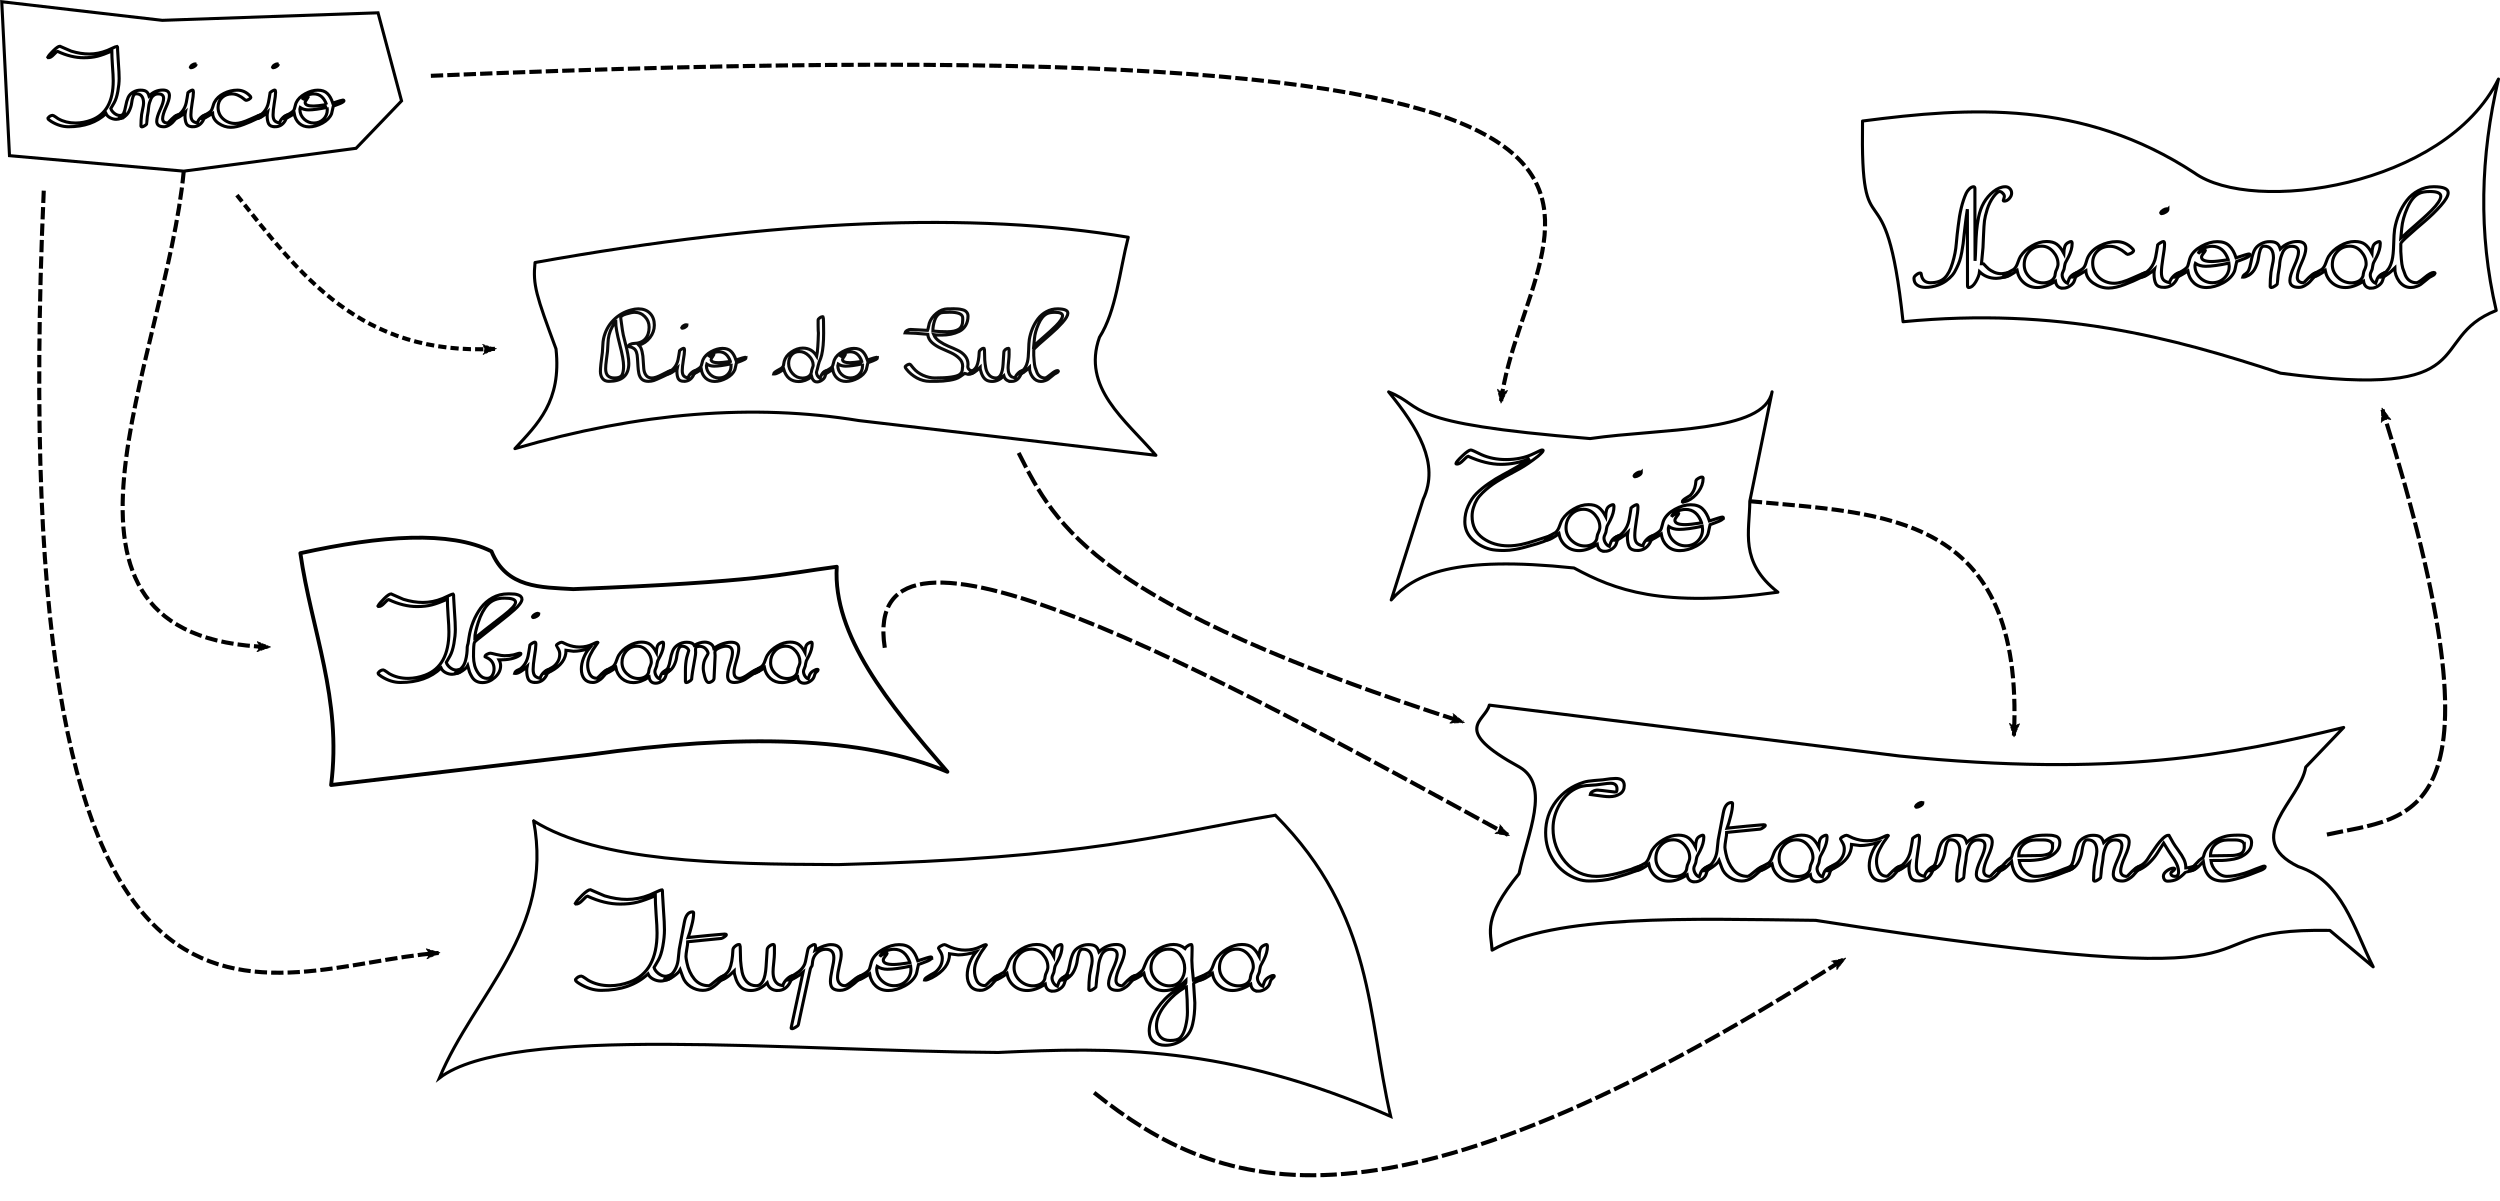 <svg xmlns="http://www.w3.org/2000/svg" xmlns:svg="http://www.w3.org/2000/svg" xmlns:xlink="http://www.w3.org/1999/xlink" id="svg8" width="2434.115" height="1169.409" version="1.1" viewBox="0 0 644.026 309.406"><defs id="defs2"><marker id="marker2264" orient="auto" refX="0" refY="0" style="overflow:visible"><path id="path2262" d="M 8.719,4.034 -2.207,0.016 8.719,-4.002 c -1.745,2.372 -1.735,5.617 -6e-7,8.035 z" transform="matrix(-1.1,0,0,-1.1,-1.1,0)" style="fill:#000;fill-opacity:1;fill-rule:evenodd;stroke:#000;stroke-width:.625;stroke-linejoin:round;stroke-opacity:1"/></marker><marker id="marker2132" orient="auto" refX="0" refY="0" style="overflow:visible"><path id="path2130" d="M 8.719,4.034 -2.207,0.016 8.719,-4.002 c -1.745,2.372 -1.735,5.617 -6e-7,8.035 z" transform="matrix(-1.1,0,0,-1.1,-1.1,0)" style="fill:#000;fill-opacity:1;fill-rule:evenodd;stroke:#000;stroke-width:.625;stroke-linejoin:round;stroke-opacity:1"/></marker><marker id="marker1986" orient="auto" refX="0" refY="0" style="overflow:visible"><path id="path1984" d="M 8.719,4.034 -2.207,0.016 8.719,-4.002 c -1.745,2.372 -1.735,5.617 -6e-7,8.035 z" transform="matrix(-1.1,0,0,-1.1,-1.1,0)" style="fill:#000;fill-opacity:1;fill-rule:evenodd;stroke:#000;stroke-width:.625;stroke-linejoin:round;stroke-opacity:1"/></marker><marker id="marker1910" orient="auto" refX="0" refY="0" style="overflow:visible"><path id="path1908" d="M 8.719,4.034 -2.207,0.016 8.719,-4.002 c -1.745,2.372 -1.735,5.617 -6e-7,8.035 z" transform="matrix(-1.1,0,0,-1.1,-1.1,0)" style="fill:#000;fill-opacity:1;fill-rule:evenodd;stroke:#000;stroke-width:.625;stroke-linejoin:round;stroke-opacity:1"/></marker><marker id="marker1828" orient="auto" refX="0" refY="0" style="overflow:visible"><path id="path1826" d="M 8.719,4.034 -2.207,0.016 8.719,-4.002 c -1.745,2.372 -1.735,5.617 -6e-7,8.035 z" transform="matrix(-1.1,0,0,-1.1,-1.1,0)" style="fill:#000;fill-opacity:1;fill-rule:evenodd;stroke:#000;stroke-width:.625;stroke-linejoin:round;stroke-opacity:1"/></marker><marker id="marker1721" orient="auto" refX="0" refY="0" style="overflow:visible"><path id="path1719" d="M 8.719,4.034 -2.207,0.016 8.719,-4.002 c -1.745,2.372 -1.735,5.617 -6e-7,8.035 z" transform="matrix(-1.1,0,0,-1.1,-1.1,0)" style="fill:#000;fill-opacity:1;fill-rule:evenodd;stroke:#000;stroke-width:.625;stroke-linejoin:round;stroke-opacity:1"/></marker><marker id="marker1655" orient="auto" refX="0" refY="0" style="overflow:visible"><path id="path1653" d="M 8.719,4.034 -2.207,0.016 8.719,-4.002 c -1.745,2.372 -1.735,5.617 -6e-7,8.035 z" transform="matrix(-1.1,0,0,-1.1,-1.1,0)" style="fill:#000;fill-opacity:1;fill-rule:evenodd;stroke:#000;stroke-width:.625;stroke-linejoin:round;stroke-opacity:1"/></marker><marker id="marker1601" orient="auto" refX="0" refY="0" style="overflow:visible"><path id="path1599" d="M 8.719,4.034 -2.207,0.016 8.719,-4.002 c -1.745,2.372 -1.735,5.617 -6e-7,8.035 z" transform="matrix(-1.1,0,0,-1.1,-1.1,0)" style="fill:#000;fill-opacity:1;fill-rule:evenodd;stroke:#000;stroke-width:.625;stroke-linejoin:round;stroke-opacity:1"/></marker><marker id="Arrow2Lend" orient="auto" refX="0" refY="0" style="overflow:visible"><path id="path1294" d="M 8.719,4.034 -2.207,0.016 8.719,-4.002 c -1.745,2.372 -1.735,5.617 -6e-7,8.035 z" transform="matrix(-1.1,0,0,-1.1,-1.1,0)" style="fill:#000;fill-opacity:1;fill-rule:evenodd;stroke:#000;stroke-width:.625;stroke-linejoin:round;stroke-opacity:1"/></marker></defs><g id="layer1" transform="translate(96.928,64.425)"><g style="font-size:10.583px;line-height:0;font-family:'Baekmuk Gulim';-inkscape-font-specification:'Baekmuk Gulim';stroke:#0b0b0b;stroke-width:.265;stroke-miterlimit:4;stroke-dasharray:none;stroke-opacity:0" id="text848"><g style="font-size:25.4px;line-height:326.39px;font-family:'Baekmuk Gulim';-inkscape-font-specification:'Baekmuk Gulim';stroke-width:.794;stroke-miterlimit:4;stroke-dasharray:none;stroke-dashoffset:0" id="text913" aria-label="Rio do Sul"><desc id="desc917">Texto Rio do Sul</desc><path id="path921" d="m 70.087,33.81 q -1.041,0 -1.651,-0.533 -0.584,-0.559 -0.787,-1.473 -0.178,-0.914 -0.229,-1.854 -0.051,-0.965 -0.127,-2.032 -0.051,-1.067 -0.279,-1.651 -0.254,-0.686 -0.737,-0.965 -0.457,-0.305 -0.864,-0.356 -0.381,-0.051 -0.432,-0.152 -0.025,-0.33 0.483,-0.533 0.508,-0.203 0.889,-0.203 1.93,-0.051 2.921,-1.143 1.016,-1.118 1.016,-3.048 0,-1.6 -1.092,-2.718 -1.067,-1.118 -2.642,-1.118 -0.787,0 -2.184,0.432 -1.397,0.406 -1.397,0.991 0,0.152 0.051,0.406 0.432,3.327 0.61,4.013 0.279,1.194 0.584,2.362 0.33,1.168 0.584,2.591 0.254,1.397 0.254,2.388 0,4.597 -5.131,4.597 -1.092,0 -1.626,-0.711 -0.559,-0.711 -0.559,-1.854 0,-1.346 0.508,-4.902 0.051,-0.457 0.102,-1.651 0.051,-1.219 0.203,-1.88 0.61,-2.769 2.489,-4.699 1.88,-1.956 4.623,-2.692 0.965,-0.279 1.854,-0.279 1.905,0 2.997,1.143 1.118,1.143 1.118,3.048 0,1.753 -1.118,3.2 -1.118,1.448 -2.845,1.956 0.584,0.584 0.813,1.702 0.254,1.118 0.279,2.235 0.051,1.092 0.152,2.159 0.102,1.041 0.61,1.702 0.508,0.66 1.499,0.66 0.965,0 2.743,-0.94 1.778,-0.965 2.21,-0.965 0.203,0 0.203,0.127 -0.051,0.178 -0.203,0.33 -0.229,0.203 -2.159,1.092 -1.905,0.889 -2.337,1.016 -0.61,0.203 -1.397,0.203 z m -8.407,-15.316 q -0.33,0.279 -0.889,1.27 -0.533,0.965 -0.813,2.057 -0.254,1.067 -0.279,2.032 -0.025,0.965 -0.127,2.21 -0.051,0.61 -0.279,2.134 -0.203,1.524 -0.203,2.362 0,1.219 0.559,1.803 0.559,0.584 1.753,0.584 1.448,0 1.88,-0.737 0.432,-0.762 0.432,-2.337 0,-1.778 -1.016,-5.664 -1.016,-3.912 -1.016,-5.715 z" style="font-style:normal;font-variant:normal;font-weight:400;font-stretch:normal;font-size:25.4px;font-family:UnPilgi;-inkscape-font-specification:UnPilgi;fill:none;stroke:#0b0b0b;stroke-width:.794;stroke-miterlimit:4;stroke-dasharray:none;stroke-dashoffset:0;stroke-opacity:1"/><path id="path923" d="m 80.019,19.306 v 0.051 q 0,0.254 -0.432,0.508 -0.432,0.254 -0.686,0.254 -0.025,0 -0.076,0 l -0.051,-0.025 -0.076,-0.127 q 0.102,-0.279 0.483,-0.508 0.381,-0.229 0.66,-0.229 0.025,0 0.178,0.076 z m -0.737,14.503 q -1.092,0 -1.473,-0.66 -0.356,-0.686 -0.356,-1.88 0,-0.406 0.076,-0.787 -0.483,0.483 -1.27,0.965 -0.762,0.483 -1.245,0.457 l -0.152,-0.025 q 0.076,-0.279 0.305,-0.457 0.229,-0.178 0.559,-0.305 0.356,-0.152 0.508,-0.279 0.965,-0.813 1.372,-2.083 0.127,-0.33 0.33,-1.575 l 0.203,-1.27 q 0.127,-0.152 0.508,-0.381 0.381,-0.229 0.559,-0.229 0.203,0 0.203,0.483 0,0.813 -0.305,2.565 -0.279,1.753 -0.279,2.692 0,0.889 0.33,1.321 0.33,0.406 1.168,0.584 0.152,-0.66 0.787,-1.27 0.66,-0.635 1.295,-0.635 0.178,0 0.178,0.102 0,0.178 -0.305,0.406 -0.305,0.229 -0.356,0.279 -0.076,0.102 -0.178,0.33 -0.102,0.229 -0.152,0.305 -0.813,1.346 -2.311,1.346 z" style="font-style:normal;font-variant:normal;font-weight:400;font-stretch:normal;font-size:25.4px;font-family:UnPilgi;-inkscape-font-specification:UnPilgi;fill:none;stroke:#0b0b0b;stroke-width:.794;stroke-miterlimit:4;stroke-dasharray:none;stroke-dashoffset:0;stroke-opacity:1"/><path id="path925" d="m 95.259,27.79 q 0,0.152 -0.381,0.381 -0.356,0.203 -0.787,0.356 -0.406,0.152 -0.864,0.33 l -0.432,0.152 -0.178,0.787 q -0.152,0.787 -0.229,0.991 -0.533,1.295 -2.134,2.184 -1.6,0.864 -3.073,0.864 -1.397,0 -2.311,-0.838 -0.914,-0.838 -1.143,-2.235 -0.381,0.279 -1.143,0.711 -0.762,0.432 -1.219,0.432 -0.025,0 -0.076,0 -0.051,-0.025 -0.076,-0.025 0.076,-0.356 1.067,-0.889 1.016,-0.533 1.346,-0.991 0.102,-0.127 0.279,-0.838 0.178,-0.737 0.279,-0.94 0.559,-1.219 2.083,-2.057 1.524,-0.838 2.921,-0.838 1.448,0 2.21,0.762 0.787,0.737 1.27,2.235 2.134,-0.711 2.388,-0.711 0.203,0 0.203,0.178 z m -4.039,0.889 q -0.864,-2.489 -2.972,-2.489 -0.762,0 -1.575,0.356 -0.787,0.356 -1.041,0.991 0.051,-0.051 0.305,-0.254 0.279,-0.203 0.483,-0.305 0.203,-0.127 0.381,-0.127 l 0.152,0.051 q 0.025,0.025 0.025,0.076 0,0.051 -0.356,0.508 -0.356,0.432 -0.356,0.711 0,0.813 1.93,0.813 0.864,0 3.023,-0.33 z m 0.127,0.635 q -2.718,0.584 -4.318,0.584 -1.092,0 -1.905,-0.533 -0.076,0.229 -0.076,0.432 0,1.295 0.965,2.235 0.965,0.914 2.261,0.914 1.321,0 2.21,-0.864 0.914,-0.889 0.914,-2.21 0,-0.203 -0.051,-0.559 z" style="font-style:normal;font-variant:normal;font-weight:400;font-stretch:normal;font-size:25.4px;font-family:UnPilgi;-inkscape-font-specification:UnPilgi;fill:none;stroke:#0b0b0b;stroke-width:.794;stroke-miterlimit:4;stroke-dasharray:none;stroke-dashoffset:0;stroke-opacity:1"/><path id="path927" d="m 113.547,33.962 q -0.559,0 -0.914,-0.406 -0.356,-0.381 -0.483,-0.94 -1.6,1.245 -3.327,1.245 -2.946,0 -3.861,-3.175 -0.483,0.406 -1.219,0.813 -0.737,0.406 -1.194,0.406 -0.051,0 -0.102,0 -0.051,-0.025 -0.076,-0.025 0.076,-0.356 0.991,-0.864 0.914,-0.508 0.991,-0.559 0.356,-0.305 0.457,-0.508 0.127,-0.229 0.152,-0.61 0.051,-0.406 0.127,-0.66 0.381,-1.422 1.829,-2.413 1.473,-1.016 2.972,-1.016 2.337,0 3.581,2.083 0.33,-1.829 0.432,-5.994 0,-0.102 -0.025,-0.279 -0.025,-0.203 -0.025,-0.305 0,-0.457 -0.025,-1.346 0,-0.914 0,-1.372 0,-0.279 0.432,-0.584 0.432,-0.305 0.711,-0.305 l 0.152,0.076 q 0.127,0.203 0.127,4.191 0,3.429 -0.508,5.613 -0.178,0.762 -0.635,1.803 -0.127,0.305 -0.254,0.889 -0.102,0.584 -0.203,0.864 -0.254,0.762 -0.254,0.864 0,0.457 0.254,0.914 0.279,0.432 0.66,0.686 0.66,-2.007 1.956,-2.007 0.152,0 0.152,0.076 0,0.178 -0.254,0.406 -0.229,0.203 -0.254,0.254 -0.203,0.305 -0.279,0.686 -0.152,0.584 -0.813,1.041 -0.635,0.457 -1.27,0.457 z m -0.991,-4.318 q 0,-1.346 -1.118,-2.413 -1.092,-1.092 -2.438,-1.092 -1.295,0 -2.032,0.889 -0.737,0.864 -0.737,2.184 0,1.473 1.041,2.616 1.041,1.143 2.489,1.143 1.727,0 2.261,-1.219 0.076,-0.178 0.102,-0.483 0.051,-0.305 0.076,-0.406 0.025,-0.127 0.178,-0.533 0.178,-0.432 0.178,-0.686 z" style="font-style:normal;font-variant:normal;font-weight:400;font-stretch:normal;font-size:25.4px;font-family:UnPilgi;-inkscape-font-specification:UnPilgi;fill:none;stroke:#0b0b0b;stroke-width:.794;stroke-miterlimit:4;stroke-dasharray:none;stroke-dashoffset:0;stroke-opacity:1"/><path id="path929" d="m 129.117,27.79 q 0,0.152 -0.381,0.381 -0.356,0.203 -0.787,0.356 -0.406,0.152 -0.864,0.33 l -0.432,0.152 -0.178,0.787 q -0.152,0.787 -0.229,0.991 -0.533,1.295 -2.134,2.184 -1.6,0.864 -3.073,0.864 -1.397,0 -2.311,-0.838 -0.914,-0.838 -1.143,-2.235 -0.381,0.279 -1.143,0.711 -0.762,0.432 -1.219,0.432 -0.025,0 -0.076,0 -0.051,-0.025 -0.076,-0.025 0.076,-0.356 1.067,-0.889 1.016,-0.533 1.346,-0.991 0.102,-0.127 0.279,-0.838 0.178,-0.737 0.279,-0.94 0.559,-1.219 2.083,-2.057 1.524,-0.838 2.921,-0.838 1.448,0 2.21,0.762 0.787,0.737 1.27,2.235 2.134,-0.711 2.388,-0.711 0.203,0 0.203,0.178 z m -4.039,0.889 q -0.864,-2.489 -2.972,-2.489 -0.762,0 -1.575,0.356 -0.787,0.356 -1.041,0.991 0.051,-0.051 0.305,-0.254 0.279,-0.203 0.483,-0.305 0.203,-0.127 0.381,-0.127 l 0.152,0.051 q 0.025,0.025 0.025,0.076 0,0.051 -0.356,0.508 -0.356,0.432 -0.356,0.711 0,0.813 1.93,0.813 0.864,0 3.023,-0.33 z m 0.127,0.635 q -2.718,0.584 -4.318,0.584 -1.092,0 -1.905,-0.533 -0.076,0.229 -0.076,0.432 0,1.295 0.965,2.235 0.965,0.914 2.261,0.914 1.321,0 2.21,-0.864 0.914,-0.889 0.914,-2.21 0,-0.203 -0.051,-0.559 z" style="font-style:normal;font-variant:normal;font-weight:400;font-stretch:normal;font-size:25.4px;font-family:UnPilgi;-inkscape-font-specification:UnPilgi;fill:none;stroke:#0b0b0b;stroke-width:.794;stroke-miterlimit:4;stroke-dasharray:none;stroke-dashoffset:0;stroke-opacity:1"/><path id="path931" d="m 154.085,31.168 q 0,0.33 -0.635,0.584 -0.61,0.229 -1.041,0.229 -0.102,0 -0.838,-0.203 l -1.194,0.838 q -0.889,0.635 -2.667,0.914 -1.753,0.279 -3.327,0.279 h -1.829 q -1.651,0 -3.277,-0.864 -1.626,-0.889 -2.692,-2.261 -0.33,-0.406 -0.33,-0.559 0,-0.229 0.432,-0.483 0.432,-0.254 0.686,-0.254 0.127,0 0.33,0.203 0.203,0.203 0.432,0.533 l 0.254,0.305 q 0.94,1.143 2.464,1.829 1.549,0.686 3.048,0.686 5.207,0 6.401,-0.914 0.686,-0.533 0.686,-1.397 0,-0.102 0.025,-0.33 0.051,-0.254 0.051,-0.381 0,-1.168 -0.889,-2.032 -0.889,-0.889 -2.184,-1.473 -1.27,-0.584 -2.565,-1.143 -1.295,-0.584 -2.286,-1.473 -0.965,-0.914 -1.067,-2.108 -3.454,-0.33 -5.842,-0.381 0.102,-0.381 0.533,-0.61 0.432,-0.254 0.864,-0.254 0.051,0 4.394,0.229 0.102,-0.229 0.229,-0.889 0.127,-0.686 0.203,-0.914 0.508,-1.499 1.854,-2.591 1.346,-1.118 2.896,-1.143 0.229,0 0.711,0 0.483,-0.025 0.737,-0.025 0.737,0 1.194,0.051 0.483,0.025 1.168,0.203 0.686,0.152 1.041,0.584 0.381,0.406 0.381,1.067 0,1.372 -0.61,2.388 -0.584,0.991 -1.626,1.524 -1.041,0.508 -2.184,0.737 -1.118,0.229 -2.413,0.229 -1.6,0 -1.981,-0.076 0.406,0.965 1.473,1.702 1.092,0.737 2.286,1.245 1.219,0.483 2.362,1.041 1.168,0.533 1.93,1.448 0.762,0.914 0.762,2.159 0,0.102 -0.025,0.305 -0.025,0.178 -0.025,0.279 0,0.432 0.33,0.762 0.356,0.33 0.787,0.33 0.076,0 0.229,-0.025 0.152,-0.025 0.229,-0.025 0.127,0 0.127,0.127 z m -2.997,-13.208 q 0,-0.584 -0.051,-0.762 -0.279,-1.194 -3.353,-1.194 -1.93,0 -2.388,0.229 -0.991,0.508 -1.448,1.88 -0.457,1.372 -0.457,2.743 1.702,0.178 3.734,0.178 1.905,0 2.921,-0.635 1.041,-0.66 1.041,-2.438 z" style="font-style:normal;font-variant:normal;font-weight:400;font-stretch:normal;font-size:25.4px;font-family:UnPilgi;-inkscape-font-specification:UnPilgi;fill:none;stroke:#0b0b0b;stroke-width:.794;stroke-miterlimit:4;stroke-dasharray:none;stroke-dashoffset:0;stroke-opacity:1"/><path id="path933" d="m 163.61,33.835 q -0.711,0 -1.245,-0.381 -0.508,-0.381 -0.686,-1.041 -1.422,1.422 -2.997,1.422 -1.067,0 -1.702,-0.483 -0.635,-0.483 -1.041,-1.524 -0.381,-1.041 -0.381,-1.6 -1.676,1.676 -2.616,1.676 -0.025,0 -0.076,0 -0.076,-0.025 -0.102,-0.025 0.051,-0.279 0.838,-0.787 0.787,-0.533 1.092,-1.219 0.533,-1.168 0.635,-3.607 0.025,-0.33 0.406,-0.635 0.381,-0.33 0.737,-0.33 l 0.152,0.076 q 0.076,0.127 0.076,0.991 0,0.864 0.051,1.93 0.076,1.041 0.279,2.134 0.229,1.067 0.889,1.803 0.686,0.711 1.727,0.711 1.6,0 1.829,-3.531 0.203,-2.769 0.203,-3.124 0,-0.33 0.381,-0.66 0.406,-0.33 0.762,-0.33 l 0.152,0.076 q 0.051,0.102 0.051,0.152 v 1.422 q 0,0.584 -0.127,1.727 -0.127,1.118 -0.127,1.676 0,1.778 1.041,2.362 0.051,0.051 0.762,0.229 0.152,-0.635 0.813,-1.27 0.66,-0.635 1.27,-0.635 0.178,0 0.178,0.127 0,0.127 -0.127,0.254 -0.102,0.102 -0.279,0.229 -0.178,0.127 -0.229,0.178 -0.102,0.102 -0.33,0.584 -0.762,1.422 -2.261,1.422 z" style="font-style:normal;font-variant:normal;font-weight:400;font-stretch:normal;font-size:25.4px;font-family:UnPilgi;-inkscape-font-specification:UnPilgi;fill:none;stroke:#0b0b0b;stroke-width:.794;stroke-miterlimit:4;stroke-dasharray:none;stroke-dashoffset:0;stroke-opacity:1"/><path id="path935" d="m 169.376,25.707 q 0,0.051 0,0.178 0,0.762 0,1.27 0.025,0.483 0.102,1.448 0.076,0.965 0.254,1.626 0.203,0.635 0.483,1.321 0.305,0.686 0.838,1.041 0.533,0.356 1.219,0.356 0.381,0 1.499,-0.94 1.143,-0.965 1.727,-0.965 0.203,0 0.229,0.152 -0.051,0.178 -0.254,0.33 -0.178,0.127 -0.457,0.254 -0.254,0.127 -0.33,0.178 -0.279,0.203 -0.813,0.66 -0.508,0.432 -0.787,0.635 -0.279,0.203 -0.787,0.381 -0.508,0.203 -1.067,0.203 -1.27,0 -2.134,-1.118 -0.838,-1.143 -0.838,-2.489 -1.676,1.676 -2.616,1.676 -0.025,0 -0.076,0 -0.076,-0.025 -0.102,-0.025 0.051,-0.279 0.356,-0.457 0.279,-0.203 0.61,-0.356 0.33,-0.178 0.711,-0.762 0.381,-0.584 0.61,-1.499 0.254,-1.016 0.305,-2.997 0.051,-1.981 0.178,-2.794 0.254,-1.473 0.813,-2.819 0.559,-1.346 1.422,-2.489 0.889,-1.168 2.184,-1.854 1.295,-0.711 2.819,-0.711 2.692,0 2.692,1.118 0,0.838 -1.372,2.388 -1.372,1.549 -3.023,2.946 -1.651,1.397 -3.023,2.642 -1.372,1.219 -1.372,1.473 z m 7.417,-8.788 q 0,-0.889 -1.981,-0.889 -1.321,0 -2.032,0.356 -1.295,0.635 -2.184,2.667 -0.889,2.007 -1.041,3.759 l -0.178,1.88 q 0.254,-0.203 0.533,-0.457 0.279,-0.254 0.584,-0.559 0.33,-0.305 0.508,-0.457 0.102,-0.102 1.016,-0.889 0.94,-0.813 1.575,-1.397 0.66,-0.584 1.473,-1.397 0.838,-0.838 1.27,-1.499 0.457,-0.686 0.457,-1.118 z" style="font-style:normal;font-variant:normal;font-weight:400;font-stretch:normal;font-size:25.4px;font-family:UnPilgi;-inkscape-font-specification:UnPilgi;fill:none;stroke:#0b0b0b;stroke-width:.794;stroke-miterlimit:4;stroke-dasharray:none;stroke-dashoffset:0;stroke-opacity:1"/><g style="font-size:25.4px;line-height:1.25;font-family:'Baekmuk Gulim';-inkscape-font-specification:'Baekmuk Gulim';stroke-width:.794;stroke-miterlimit:4;stroke-dasharray:none" id="text940"><path id="_linkriodosul" d="m 40.906,3.21 c -0.602,5.804 0.29,8.422 5.398,22.241 1.473,13.565 -4.798,19.385 -10.58,25.695 32.171,-9.416 61.64,-11.625 88.63,-7.223 l 76.489,8.942 c -7.918,-9.2 -19.145,-17.393 -14.538,-30.406 4.313,-6.746 5.155,-16.962 7.412,-25.764 -39.804,-6.678 -90.55,-4.658 -152.811,6.514 z" style="fill:none;stroke:#000;stroke-width:.794;stroke-linecap:round;stroke-linejoin:round;stroke-miterlimit:4;stroke-dasharray:none;stroke-opacity:1"><desc id="desc1081">Link Regional Rio do Sul</desc><title id="title1079">Regional Rio do Sul</title></path><path id="linkibirama" d="m -19.55,78.081 c 2.833,19.827 10.749,37.517 7.922,59.723 l 66.488,-7.8 c 39.029,-5.492 70.65,-4.755 92.272,4.389 -15.257,-17.605 -29.557,-35.21 -28.5,-52.814 -14.759,1.92 -18.9,3.841 -67.877,5.761 -8.394,-0.501 -17.177,-0.221 -21.077,-9.734 -10.737,-5.345 -28.224,-4.14 -49.229,0.475 z" style="fill:none;stroke:#000;stroke-width:1.001;stroke-linecap:round;stroke-linejoin:round;stroke-miterlimit:4;stroke-dasharray:none;stroke-opacity:1"><desc id="desc1134">Link Regional Ibirama</desc><title id="title1132">Regional Ibirama</title></path><g style="font-size:10.583px;line-height:1.25;font-family:'Baekmuk Gulim';-inkscape-font-specification:'Baekmuk Gulim';stroke-width:.21" id="text1204" aria-label="Ituporanga"><path id="path1206" d="m 76.041,187.034 q 0,0.529 -1.058,0.917 -1.023,0.353 -1.693,0.353 -0.988,0 -1.94,-0.494 -0.953,-0.494 -1.341,-1.341 -4.48,4.233 -12.065,4.233 -2.822,0 -5.609,-1.729 -1.023,-0.635 -1.023,-0.953 0,-0.035 0.035,-0.07 0,-0.035 0,-0.071 0.635,-0.847 1.517,-0.847 0.176,0 0.953,0.529 0.776,0.529 0.811,0.564 2.434,1.376 5.574,1.376 2.54,0 5.115,-0.953 7.02,-2.646 7.02,-12.629 0,-1.623 -0.247,-4.798 -0.212,-3.175 -0.212,-4.798 -2.681,1.164 -4.586,1.658 -1.905,0.494 -4.445,0.494 -4.057,0 -8.431,-2.046 -0.318,0.035 -1.27,1.058 -0.953,1.023 -1.729,0.988 l -0.141,-0.176 q 0.388,-0.741 1.799,-2.117 1.446,-1.411 2.081,-1.411 l 1.623,0.706 q 1.658,0.741 2.046,0.882 3.034,0.917 5.786,0.917 2.928,0 5.786,-1.129 0.035,0 1.411,-0.635 1.376,-0.67 1.834,-0.706 0.106,0.071 0.106,1.235 0.035,0.776 0.247,4.057 0.247,3.281 0.247,5.045 0,1.87 -0.423,4.198 -0.423,2.293 -1.164,3.598 l -1.094,1.87 q 0.212,0.811 1.129,1.552 0.917,0.706 1.799,0.706 0.212,0 0.635,-0.07 0.459,-0.106 0.706,-0.106 0.212,0 0.212,0.141 z" style="font-style:normal;font-variant:normal;font-weight:400;font-stretch:normal;font-size:35.278px;font-family:UnPilgi;-inkscape-font-specification:UnPilgi;fill:none;stroke:#000;stroke-width:.794;stroke-miterlimit:4;stroke-dasharray:none;stroke-opacity:1"/><path id="path1208" d="m 90.188,187.034 q 0,0.282 -0.706,0.706 l -0.706,0.423 q -0.494,0.494 -1.058,0.953 -0.529,0.459 -1.058,0.811 -0.494,0.353 -1.164,0.564 -0.635,0.212 -1.376,0.212 -1.623,0 -3.14,-0.953 -1.482,-0.988 -2.011,-2.505 l -0.67,-1.834 q -0.388,0.741 -1.729,1.693 -1.305,0.953 -2.117,0.953 -0.035,0 -0.106,0 -0.106,-0.035 -0.141,-0.035 0.106,-0.529 0.953,-0.988 0.882,-0.494 0.953,-0.529 0.6,-0.529 1.129,-1.693 0.494,-1.094 0.6,-2.681 0.141,-1.623 0.212,-2.011 l 0.388,-2.081 0.917,-4.833 q 0.494,-2.716 2.117,-2.716 0.282,0 0.282,0.282 0,1.376 -0.494,3.21 -0.459,1.834 -0.917,3.104 1.129,-0.141 2.399,-0.247 1.305,-0.141 2.822,-0.282 1.552,-0.141 2.434,-0.212 0.176,0 0.811,-0.07 0.635,-0.071 0.953,-0.071 0.423,0 0.423,0.176 0,0.212 -0.529,0.564 -0.529,0.353 -0.776,0.388 l -8.643,0.847 q 0,0.635 -0.247,1.94 -0.212,1.27 -0.212,1.905 0,0.318 0.247,1.552 0.494,2.469 1.905,4.198 1.411,1.729 3.704,1.729 0.353,0 1.87,-1.305 1.552,-1.341 2.469,-1.341 0.212,0 0.212,0.176 z" style="font-style:normal;font-variant:normal;font-weight:400;font-stretch:normal;font-size:35.278px;font-family:UnPilgi;-inkscape-font-specification:UnPilgi;fill:none;stroke:#000;stroke-width:.794;stroke-miterlimit:4;stroke-dasharray:none;stroke-opacity:1"/><path id="path1210" d="m 103.381,190.739 q -0.988,0 -1.729,-0.529 -0.706,-0.529 -0.953,-1.446 -1.976,1.976 -4.163,1.976 -1.482,0 -2.364,-0.67 -0.882,-0.67 -1.446,-2.117 -0.529,-1.446 -0.529,-2.223 -2.328,2.328 -3.634,2.328 -0.035,0 -0.106,0 -0.106,-0.035 -0.141,-0.035 0.071,-0.388 1.164,-1.094 1.094,-0.741 1.517,-1.693 0.741,-1.623 0.882,-5.009 0.035,-0.459 0.564,-0.882 0.529,-0.459 1.023,-0.459 l 0.212,0.106 q 0.106,0.176 0.106,1.376 0,1.199 0.071,2.681 0.106,1.446 0.388,2.963 0.318,1.482 1.235,2.505 0.953,0.988 2.399,0.988 2.223,0 2.54,-4.904 0.282,-3.845 0.282,-4.339 0,-0.459 0.529,-0.917 0.564,-0.459 1.058,-0.459 l 0.212,0.106 q 0.071,0.141 0.071,0.212 v 1.976 q 0,0.811 -0.176,2.399 -0.176,1.552 -0.176,2.328 0,2.469 1.446,3.281 0.07,0.071 1.058,0.318 0.212,-0.882 1.129,-1.764 0.917,-0.882 1.764,-0.882 0.247,0 0.247,0.176 0,0.176 -0.176,0.353 -0.141,0.141 -0.388,0.318 -0.247,0.176 -0.318,0.247 -0.141,0.141 -0.459,0.811 -1.058,1.976 -3.14,1.976 z" style="font-style:normal;font-variant:normal;font-weight:400;font-stretch:normal;font-size:35.278px;font-family:UnPilgi;-inkscape-font-specification:UnPilgi;fill:none;stroke:#000;stroke-width:.794;stroke-miterlimit:4;stroke-dasharray:none;stroke-opacity:1"/><path id="path1212" d="m 119.503,190.703 q -1.27,0 -1.905,-0.529 -0.6,-0.529 -0.6,-1.799 0,-1.058 0.423,-3.034 0.459,-2.011 0.459,-3.034 0,-2.187 -2.081,-2.187 -1.27,0 -2.258,0.917 -0.953,0.917 -1.129,2.187 -0.035,0.141 -0.071,0.6 -0.035,0.423 -0.106,0.6 -0.035,0.106 -0.212,0.318 -0.141,0.212 -0.176,0.353 l -0.67,3.069 -1.552,7.197 -0.6,2.787 -0.282,1.376 q -0.071,0.318 -0.706,0.67 -0.6,0.388 -0.953,0.388 -0.212,0 -0.212,-0.176 l 3.069,-14.323 q -0.741,0.635 -1.905,1.305 -1.164,0.67 -1.87,0.67 l -0.212,-0.035 q 0.106,-0.423 0.953,-0.882 0.847,-0.459 1.905,-1.235 1.058,-0.811 1.552,-1.94 0.176,-0.353 0.494,-2.117 0.318,-1.799 0.494,-2.046 0.423,-0.494 0.811,-0.635 0.423,-0.282 0.706,-0.282 l 0.212,0.106 q 0.212,0.67 0,1.341 0.388,-0.212 0.741,-0.388 0.388,-0.212 0.776,-0.388 0.423,-0.176 0.811,-0.318 0.388,-0.141 0.811,-0.212 0.459,-0.106 0.882,-0.106 1.376,0 2.011,0.6 0.67,0.564 0.67,1.905 0,0.988 -0.494,2.963 -0.459,1.976 -0.459,2.963 0,0.882 0.494,1.517 0.529,0.635 1.411,0.635 0.494,0 2.046,-1.305 1.552,-1.341 2.434,-1.341 0.282,0 0.282,0.212 -0.141,0.353 -0.776,0.706 -0.635,0.318 -0.67,0.353 -0.811,0.776 -2.081,1.693 -1.27,0.882 -2.469,0.882 z" style="font-style:normal;font-variant:normal;font-weight:400;font-stretch:normal;font-size:35.278px;font-family:UnPilgi;-inkscape-font-specification:UnPilgi;fill:none;stroke:#000;stroke-width:.794;stroke-miterlimit:4;stroke-dasharray:none;stroke-opacity:1"/><path id="path1214" d="m 143.104,182.342 q 0,0.212 -0.529,0.529 -0.494,0.282 -1.094,0.494 -0.564,0.212 -1.199,0.459 l -0.6,0.212 -0.247,1.094 q -0.212,1.094 -0.318,1.376 -0.741,1.799 -2.963,3.034 -2.223,1.199 -4.269,1.199 -1.94,0 -3.21,-1.164 -1.27,-1.164 -1.587,-3.104 -0.529,0.388 -1.587,0.988 -1.058,0.6 -1.693,0.6 -0.035,0 -0.106,0 -0.071,-0.035 -0.106,-0.035 0.106,-0.494 1.482,-1.235 1.411,-0.741 1.87,-1.376 0.141,-0.176 0.388,-1.164 0.247,-1.023 0.388,-1.305 0.776,-1.693 2.893,-2.857 2.117,-1.164 4.057,-1.164 2.011,0 3.069,1.058 1.094,1.023 1.764,3.104 2.963,-0.988 3.316,-0.988 0.282,0 0.282,0.247 z m -5.609,1.235 q -1.199,-3.457 -4.128,-3.457 -1.058,0 -2.187,0.494 -1.094,0.494 -1.446,1.376 0.071,-0.071 0.423,-0.353 0.388,-0.282 0.67,-0.423 0.282,-0.176 0.529,-0.176 l 0.212,0.071 q 0.035,0.035 0.035,0.106 0,0.07 -0.494,0.706 -0.494,0.6 -0.494,0.988 0,1.129 2.681,1.129 1.199,0 4.198,-0.459 z m 0.176,0.882 q -3.775,0.811 -5.997,0.811 -1.517,0 -2.646,-0.741 -0.106,0.318 -0.106,0.6 0,1.799 1.341,3.104 1.341,1.27 3.14,1.27 1.834,0 3.069,-1.199 1.27,-1.235 1.27,-3.069 0,-0.282 -0.071,-0.776 z" style="font-style:normal;font-variant:normal;font-weight:400;font-stretch:normal;font-size:35.278px;font-family:UnPilgi;-inkscape-font-specification:UnPilgi;fill:none;stroke:#000;stroke-width:.794;stroke-miterlimit:4;stroke-dasharray:none;stroke-opacity:1"/><path id="path1216" d="m 155.663,190.703 q -1.693,0 -2.575,-1.094 -0.847,-1.094 -0.847,-2.822 0,-1.552 0.635,-3.175 0.635,-1.623 1.658,-2.822 -2.646,0.776 -4.621,0.776 -0.247,0 -2.223,-0.282 0,3.775 -4.551,6.174 -1.305,0.635 -1.658,0.6 l -0.247,-0.035 q 0.07,-0.388 0.847,-0.847 0.741,-0.494 1.552,-0.917 0.811,-0.459 1.482,-1.446 0.706,-1.023 0.706,-2.399 0,-0.882 -0.494,-1.658 -0.494,-0.776 -0.494,-0.847 0,-0.318 0.6,-0.635 0.6,-0.353 0.953,-0.353 0.212,0 0.882,0.353 0.706,0.318 0.776,0.353 1.834,0.706 3.669,0.706 2.152,0 3.951,-0.882 1.058,-0.529 1.27,-0.529 0.141,0 0.212,0.035 0.035,0.035 0.035,0.141 0,0.035 -0.776,0.988 -0.741,0.953 -1.517,2.505 -0.776,1.517 -0.776,2.999 0,1.446 0.635,2.681 0.67,1.199 2.046,1.199 0.212,0 0.811,-0.635 0.6,-0.67 1.376,-1.305 0.811,-0.67 1.517,-0.67 0.282,0 0.282,0.176 0,0.282 -0.6,0.67 -0.6,0.353 -0.67,0.423 -0.706,0.811 -1.094,1.235 -0.388,0.423 -1.199,0.882 -0.776,0.459 -1.552,0.459 z" style="font-style:normal;font-variant:normal;font-weight:400;font-stretch:normal;font-size:35.278px;font-family:UnPilgi;-inkscape-font-specification:UnPilgi;fill:none;stroke:#000;stroke-width:.794;stroke-miterlimit:4;stroke-dasharray:none;stroke-opacity:1"/><path id="path1218" d="m 174.325,190.915 q -1.693,0 -1.976,-1.799 -2.505,1.623 -4.657,1.623 -2.011,0 -3.422,-1.199 -1.411,-1.199 -1.799,-3.175 -0.67,0.564 -1.693,1.129 -1.023,0.564 -1.658,0.564 -0.07,0 -0.141,0 -0.07,-0.035 -0.106,-0.035 0.106,-0.494 1.376,-1.199 1.305,-0.706 1.376,-0.776 0.635,-0.529 1.023,-1.693 0.423,-1.199 0.67,-1.587 1.058,-1.658 2.963,-2.752 1.905,-1.129 3.81,-1.129 1.658,0 2.611,0.706 0.953,0.706 1.799,2.293 0.035,-0.847 0.247,-1.623 0.212,-0.776 0.953,-1.129 0.494,-0.247 0.67,-0.247 l 0.212,0.106 q 0.071,0.141 0.071,0.423 0,1.552 -0.953,3.457 -0.741,1.376 -0.776,1.482 -0.106,0.247 -0.212,0.847 -0.07,0.6 -0.106,0.67 -0.035,0.212 -0.282,0.741 -0.247,0.494 -0.247,0.847 0,0.67 0.388,1.305 0.388,0.635 0.988,0.882 0.282,-0.811 0.423,-1.129 0.141,-0.353 0.494,-0.741 0.388,-0.388 1.023,-0.67 0.423,-0.247 0.776,-0.247 0.247,0 0.247,0.141 0,0.247 -0.353,0.529 -0.318,0.247 -0.388,0.353 -0.282,0.423 -0.388,0.953 -0.247,0.882 -1.164,1.482 -0.882,0.6 -1.799,0.6 z m -1.305,-6.209 q 0,-1.764 -1.235,-3.175 -1.235,-1.446 -2.963,-1.446 -1.94,0 -3.246,1.411 -1.27,1.376 -1.27,3.351 0,1.94 1.482,3.316 1.482,1.376 3.422,1.376 0.917,0 1.764,-0.388 0.847,-0.423 1.164,-1.199 0.106,-0.212 0.141,-0.67 0.071,-0.494 0.141,-0.67 0.071,-0.212 0.247,-0.564 0.176,-0.388 0.247,-0.706 0.106,-0.318 0.106,-0.635 z" style="font-style:normal;font-variant:normal;font-weight:400;font-stretch:normal;font-size:35.278px;font-family:UnPilgi;-inkscape-font-specification:UnPilgi;fill:none;stroke:#000;stroke-width:.794;stroke-miterlimit:4;stroke-dasharray:none;stroke-opacity:1"/><path id="path1220" d="m 190.976,190.703 q -2.328,0 -2.328,-1.764 0,-1.27 1.094,-3.704 1.129,-2.434 1.129,-3.669 0,-1.446 -1.764,-1.446 -0.776,0 -1.376,0.423 -0.564,0.388 -0.882,1.023 -0.282,0.635 -0.529,1.411 -0.212,0.741 -0.282,1.482 -0.035,0.706 -0.141,1.27 -0.07,0.6 -0.282,1.729 -0.035,0.176 -0.106,1.235 -0.071,1.058 -0.106,1.129 -0.141,0.247 -0.67,0.564 -0.529,0.353 -0.811,0.353 -0.353,0 -0.353,-0.318 0,-1.834 0.212,-3.634 0.035,-0.318 0.318,-1.658 0.318,-1.341 0.318,-2.011 0,-3.034 -2.399,-3.034 -0.635,0 -0.988,0.917 -0.318,0.882 -0.459,2.081 -0.141,1.164 -0.776,2.505 -0.6,1.305 -1.729,1.976 -0.917,0.494 -1.305,0.494 -0.035,0 -0.106,0 -0.106,-0.035 -0.141,-0.035 0.106,-0.423 0.67,-0.776 0.564,-0.388 0.811,-0.882 0.388,-0.811 0.67,-2.364 0.282,-1.588 0.776,-2.716 0.529,-1.164 1.764,-1.799 1.023,-0.564 2.223,-0.564 1.235,0 1.799,0.388 0.6,0.353 0.953,1.482 1.905,-1.905 4.445,-1.905 2.117,0 2.117,1.799 0,1.305 -1.094,3.704 -1.094,2.399 -1.094,3.739 0,0.635 0.423,1.023 0.459,0.353 1.129,0.353 0.141,0 0.741,-0.635 0.6,-0.67 1.411,-1.341 0.811,-0.67 1.552,-0.67 l 0.141,0.035 0.07,0.176 q -0.07,0.318 -0.564,0.6 -0.494,0.247 -0.6,0.388 -0.741,0.847 -1.129,1.27 -0.353,0.388 -1.164,0.882 -0.811,0.494 -1.587,0.494 z" style="font-style:normal;font-variant:normal;font-weight:400;font-stretch:normal;font-size:35.278px;font-family:UnPilgi;-inkscape-font-specification:UnPilgi;fill:none;stroke:#000;stroke-width:.794;stroke-miterlimit:4;stroke-dasharray:none;stroke-opacity:1"/><path id="path1222" d="m 213.624,186.929 q 0.035,0.035 0.035,0.141 0,0.212 -0.318,0.459 -0.318,0.212 -0.776,0.423 -0.459,0.176 -0.917,0.353 -0.459,0.176 -0.776,0.353 -0.318,0.141 -0.318,0.282 l 0.318,4.974 q 0,3.104 -0.564,5.468 -0.529,2.399 -2.293,3.81 -2.117,1.658 -4.727,1.658 -1.834,0 -2.999,-0.953 -1.164,-0.953 -1.164,-2.752 0,-2.716 1.94,-5.609 1.976,-2.893 4.48,-4.586 l 2.928,-1.976 q 0.106,-0.071 0.106,-0.6 v -0.212 q -2.611,2.611 -5.644,2.611 -1.976,0 -3.387,-1.235 -1.411,-1.235 -1.799,-3.175 -0.67,0.564 -1.693,1.129 -1.023,0.564 -1.658,0.564 -0.071,0 -0.141,0 -0.071,-0.035 -0.106,-0.035 0.106,-0.388 0.459,-0.635 0.318,-0.247 0.847,-0.459 0.529,-0.212 0.706,-0.353 0.811,-0.564 1.27,-1.094 0.141,-0.176 0.6,-1.376 0.459,-1.199 0.882,-1.799 1.058,-1.446 2.893,-2.434 1.87,-0.988 3.598,-0.988 1.693,0 2.928,1.023 0.176,-0.318 0.706,-0.67 0.529,-0.353 0.847,-0.353 l 0.212,0.106 q 0.07,0.141 0.07,0.988 0,0.811 -0.035,1.834 -0.035,1.023 -0.035,1.129 0,1.446 0.388,5.009 2.399,-1.094 2.963,-1.094 z m -9.454,-6.844 q -1.976,0 -3.281,1.411 -1.305,1.376 -1.305,3.351 0,1.834 1.411,3.281 1.446,1.411 3.316,1.411 1.834,0 2.893,-1.305 1.058,-1.305 1.058,-3.21 0,-1.94 -1.129,-3.422 -1.094,-1.517 -2.963,-1.517 z m 4.516,9.701 q -0.318,0.071 -1.764,1.058 -2.328,1.693 -4.128,4.163 -1.799,2.505 -1.799,4.868 0,1.729 0.917,2.716 0.917,1.023 2.611,1.023 1.834,0 2.54,-0.67 0.917,-0.882 1.411,-2.893 0.494,-2.011 0.494,-3.739 0,-3.069 -0.282,-6.526 z" style="font-style:normal;font-variant:normal;font-weight:400;font-stretch:normal;font-size:35.278px;font-family:UnPilgi;-inkscape-font-specification:UnPilgi;fill:none;stroke:#000;stroke-width:.794;stroke-miterlimit:4;stroke-dasharray:none;stroke-opacity:1"/><path id="path1224" d="m 227.242,190.915 q -1.693,0 -1.976,-1.799 -2.505,1.623 -4.657,1.623 -2.011,0 -3.422,-1.199 -1.411,-1.199 -1.799,-3.175 -0.67,0.564 -1.693,1.129 -1.023,0.564 -1.658,0.564 -0.071,0 -0.141,0 -0.071,-0.035 -0.106,-0.035 0.106,-0.494 1.376,-1.199 1.305,-0.706 1.376,-0.776 0.635,-0.529 1.023,-1.693 0.423,-1.199 0.67,-1.587 1.058,-1.658 2.963,-2.752 1.905,-1.129 3.81,-1.129 1.658,0 2.611,0.706 0.953,0.706 1.799,2.293 0.035,-0.847 0.247,-1.623 0.212,-0.776 0.953,-1.129 0.494,-0.247 0.67,-0.247 l 0.212,0.106 q 0.07,0.141 0.07,0.423 0,1.552 -0.953,3.457 -0.741,1.376 -0.776,1.482 -0.106,0.247 -0.212,0.847 -0.071,0.6 -0.106,0.67 -0.035,0.212 -0.282,0.741 -0.247,0.494 -0.247,0.847 0,0.67 0.388,1.305 0.388,0.635 0.988,0.882 0.282,-0.811 0.423,-1.129 0.141,-0.353 0.494,-0.741 0.388,-0.388 1.023,-0.67 0.423,-0.247 0.776,-0.247 0.247,0 0.247,0.141 0,0.247 -0.353,0.529 -0.318,0.247 -0.388,0.353 -0.282,0.423 -0.388,0.953 -0.247,0.882 -1.164,1.482 -0.882,0.6 -1.799,0.6 z m -1.305,-6.209 q 0,-1.764 -1.235,-3.175 -1.235,-1.446 -2.963,-1.446 -1.94,0 -3.246,1.411 -1.27,1.376 -1.27,3.351 0,1.94 1.482,3.316 1.482,1.376 3.422,1.376 0.917,0 1.764,-0.388 0.847,-0.423 1.164,-1.199 0.106,-0.212 0.141,-0.67 0.07,-0.494 0.141,-0.67 0.07,-0.212 0.247,-0.564 0.176,-0.388 0.247,-0.706 0.106,-0.318 0.106,-0.635 z" style="font-style:normal;font-variant:normal;font-weight:400;font-stretch:normal;font-size:35.278px;font-family:UnPilgi;-inkscape-font-specification:UnPilgi;fill:none;stroke:#000;stroke-width:.794;stroke-miterlimit:4;stroke-dasharray:none;stroke-opacity:1"/><path id="linkituporanga" d="m 40.546,147.056 c 5.298,28.357 -15.263,44.592 -24.287,66.235 18.241,-14.017 89.523,-6.953 143.951,-6.587 29.292,-1.355 59.003,-2.061 101.112,16.459 -6.028,-25.86 -4.029,-51.719 -29.706,-77.579 -29.646,4.978 -47.474,11.058 -112.594,12.725 -31.196,-0.103 -61.643,-0.749 -78.476,-11.253 z" style="fill:none;stroke:#000;stroke-width:.794;stroke-linecap:butt;stroke-linejoin:miter;stroke-miterlimit:4;stroke-dasharray:none;stroke-opacity:1"><desc id="desc1231">Link para Regional de Ituporanga</desc><title id="title1229">Regional de Ituporanga</title></path><g style="font-size:10.583px;line-height:1.25;font-family:'Baekmuk Gulim';-inkscape-font-specification:'Baekmuk Gulim';stroke-width:.056" id="text1235" aria-label="Taió"><path id="path1237" d="m 302.901,73.72 q 0,0.741 -3.881,1.94 -3.845,1.164 -5.609,1.446 -1.517,0.282 -2.893,0.282 -2.223,0 -3.528,-0.318 -2.716,-0.706 -4.657,-2.575 -1.905,-1.905 -1.905,-4.516 0,-2.187 0.847,-4.057 0.847,-1.905 2.152,-3.21 1.305,-1.305 3.14,-2.575 1.87,-1.305 3.563,-2.187 1.729,-0.917 3.739,-2.081 2.011,-1.164 3.281,-2.152 -3.634,1.482 -7.408,1.482 -3.845,0 -8.467,-2.081 -0.318,0.071 -1.27,1.058 -0.917,0.953 -1.587,0.953 -0.282,0 -0.282,-0.141 0,-0.388 1.623,-1.94 1.623,-1.552 2.223,-1.552 0.318,0 2.716,1.199 2.822,1.27 6.35,1.27 1.905,0 3.634,-0.353 1.87,-0.353 3.775,-1.305 1.623,-0.811 1.87,-0.811 0.282,0 0.282,0.141 0,0.318 -1.305,1.446 -2.716,2.117 -4.621,3.175 -0.564,0.318 -1.87,1.023 -1.305,0.67 -2.081,1.129 -0.776,0.423 -2.011,1.199 -1.235,0.776 -2.011,1.411 -0.776,0.6 -1.729,1.517 -0.917,0.882 -1.446,1.764 -0.529,0.882 -0.882,2.011 -0.353,1.094 -0.353,2.258 0,3.634 2.787,5.644 2.787,1.976 6.562,1.976 1.552,0 3.316,-0.353 1.764,-0.388 3.246,-0.882 1.482,-0.494 3.175,-1.023 1.058,-0.353 1.305,-0.353 0.212,0 0.212,0.141 z" style="font-style:normal;font-variant:normal;font-weight:400;font-stretch:normal;font-size:35.278px;font-family:UnPilgi;-inkscape-font-specification:UnPilgi;fill:none;stroke:#000;stroke-width:.794;stroke-miterlimit:4;stroke-dasharray:none;stroke-opacity:1"/><path id="path1239" d="m 316.518,77.601 q -1.693,0 -1.976,-1.799 -2.505,1.623 -4.657,1.623 -2.011,0 -3.422,-1.199 -1.411,-1.199 -1.799,-3.175 -0.67,0.564 -1.693,1.129 -1.023,0.564 -1.658,0.564 -0.07,0 -0.141,0 -0.071,-0.035 -0.106,-0.035 0.106,-0.494 1.376,-1.199 1.305,-0.706 1.376,-0.776 0.635,-0.529 1.023,-1.693 0.423,-1.199 0.67,-1.588 1.058,-1.658 2.963,-2.752 1.905,-1.129 3.81,-1.129 1.658,0 2.611,0.706 0.953,0.706 1.799,2.293 0.035,-0.847 0.247,-1.623 0.212,-0.776 0.953,-1.129 0.494,-0.247 0.67,-0.247 l 0.212,0.106 q 0.071,0.141 0.071,0.423 0,1.552 -0.953,3.457 -0.741,1.376 -0.776,1.482 -0.106,0.247 -0.212,0.847 -0.071,0.6 -0.106,0.67 -0.035,0.212 -0.282,0.741 -0.247,0.494 -0.247,0.847 0,0.67 0.388,1.305 0.388,0.635 0.988,0.882 0.282,-0.811 0.423,-1.129 0.141,-0.353 0.494,-0.741 0.388,-0.388 1.023,-0.67 0.423,-0.247 0.776,-0.247 0.247,0 0.247,0.141 0,0.247 -0.353,0.529 -0.318,0.247 -0.388,0.353 -0.282,0.423 -0.388,0.953 -0.247,0.882 -1.164,1.482 -0.882,0.6 -1.799,0.6 z m -1.305,-6.209 q 0,-1.764 -1.235,-3.175 -1.235,-1.446 -2.963,-1.446 -1.94,0 -3.246,1.411 -1.27,1.376 -1.27,3.351 0,1.94 1.482,3.316 1.482,1.376 3.422,1.376 0.917,0 1.764,-0.388 0.847,-0.423 1.164,-1.199 0.106,-0.212 0.141,-0.67 0.071,-0.494 0.141,-0.67 0.071,-0.212 0.247,-0.564 0.176,-0.388 0.247,-0.706 0.106,-0.318 0.106,-0.635 z" style="font-style:normal;font-variant:normal;font-weight:400;font-stretch:normal;font-size:35.278px;font-family:UnPilgi;-inkscape-font-specification:UnPilgi;fill:none;stroke:#000;stroke-width:.794;stroke-miterlimit:4;stroke-dasharray:none;stroke-opacity:1"/><path id="path1241" d="m 325.867,57.246 v 0.071 q 0,0.353 -0.6,0.706 -0.6,0.353 -0.953,0.353 -0.035,0 -0.106,0 l -0.07,-0.035 -0.106,-0.176 q 0.141,-0.388 0.67,-0.706 0.529,-0.318 0.917,-0.318 0.035,0 0.247,0.106 z m -1.023,20.144 q -1.517,0 -2.046,-0.917 -0.494,-0.953 -0.494,-2.611 0,-0.564 0.106,-1.094 -0.67,0.67 -1.764,1.341 -1.058,0.67 -1.729,0.635 l -0.212,-0.035 q 0.106,-0.388 0.423,-0.635 0.318,-0.247 0.776,-0.423 0.494,-0.212 0.706,-0.388 1.341,-1.129 1.905,-2.893 0.176,-0.459 0.459,-2.187 l 0.282,-1.764 q 0.176,-0.212 0.706,-0.529 0.529,-0.318 0.776,-0.318 0.282,0 0.282,0.67 0,1.129 -0.423,3.563 -0.388,2.434 -0.388,3.739 0,1.235 0.459,1.834 0.459,0.564 1.623,0.811 0.212,-0.917 1.094,-1.764 0.917,-0.882 1.799,-0.882 0.247,0 0.247,0.141 0,0.247 -0.423,0.564 -0.423,0.318 -0.494,0.388 -0.106,0.141 -0.247,0.459 -0.141,0.318 -0.212,0.423 -1.129,1.87 -3.21,1.87 z" style="font-style:normal;font-variant:normal;font-weight:400;font-stretch:normal;font-size:35.278px;font-family:UnPilgi;-inkscape-font-specification:UnPilgi;fill:none;stroke:#000;stroke-width:.794;stroke-miterlimit:4;stroke-dasharray:none;stroke-opacity:1"/><path id="path1243" d="m 336.732,64.971 q -0.176,0 -0.282,-0.106 -0.035,-0.388 0.953,-0.988 1.023,-0.6 1.129,-0.706 1.023,-1.058 1.305,-2.716 0.141,-1.023 0.141,-1.058 0.141,-0.353 0.67,-0.635 0.529,-0.318 0.917,-0.282 l 0.176,0.071 q 0.071,0.071 0.071,0.282 0,1.729 -1.199,3.387 -1.199,1.658 -2.822,2.364 -0.988,0.388 -1.058,0.388 z m 10.301,4.057 q 0,0.212 -0.529,0.529 -0.494,0.282 -1.094,0.494 -0.564,0.212 -1.199,0.459 l -0.6,0.212 -0.247,1.094 q -0.212,1.094 -0.318,1.376 -0.741,1.799 -2.963,3.034 -2.223,1.199 -4.269,1.199 -1.94,0 -3.21,-1.164 -1.27,-1.164 -1.587,-3.104 -0.529,0.388 -1.587,0.988 -1.058,0.6 -1.693,0.6 -0.035,0 -0.106,0 -0.071,-0.035 -0.106,-0.035 0.106,-0.494 1.482,-1.235 1.411,-0.741 1.87,-1.376 0.141,-0.176 0.388,-1.164 0.247,-1.023 0.388,-1.305 0.776,-1.693 2.893,-2.858 2.117,-1.164 4.057,-1.164 2.011,0 3.069,1.058 1.094,1.023 1.764,3.104 2.963,-0.988 3.316,-0.988 0.282,0 0.282,0.247 z m -5.609,1.235 q -1.199,-3.457 -4.128,-3.457 -1.058,0 -2.187,0.494 -1.094,0.494 -1.446,1.376 0.07,-0.071 0.423,-0.353 0.388,-0.282 0.67,-0.423 0.282,-0.176 0.529,-0.176 l 0.212,0.071 q 0.035,0.035 0.035,0.106 0,0.071 -0.494,0.706 -0.494,0.6 -0.494,0.988 0,1.129 2.681,1.129 1.199,0 4.198,-0.459 z m 0.176,0.882 q -3.775,0.811 -5.997,0.811 -1.517,0 -2.646,-0.741 -0.106,0.318 -0.106,0.6 0,1.799 1.341,3.104 1.341,1.27 3.14,1.27 1.834,0 3.069,-1.199 1.27,-1.235 1.27,-3.069 0,-0.282 -0.071,-0.776 z" style="font-style:normal;font-variant:normal;font-weight:400;font-stretch:normal;font-size:35.278px;font-family:UnPilgi;-inkscape-font-specification:UnPilgi;fill:none;stroke:#000;stroke-width:.794;stroke-miterlimit:4;stroke-dasharray:none;stroke-opacity:1"/><path id="linktaio" d="m 260.8,36.527 c 7.477,9.221 13.245,18.443 8.896,27.664 l -8.23,25.936 c 5.896,-6.613 16.176,-11.495 47.088,-8.233 10.418,5.623 22.483,10.423 52.52,6.236 -10.02,-7.813 -7.267,-15.625 -7.232,-23.438 l 5.736,-28.18 c -1.991,10.579 -28.441,9.381 -46.876,12.043 -49.852,-4.009 -41.824,-8.018 -51.903,-12.027 z" style="fill:none;stroke:#000;stroke-width:.794;stroke-linecap:round;stroke-linejoin:round;stroke-miterlimit:4;stroke-dasharray:none;stroke-opacity:1"><desc id="desc1250">Link para Regional de Taió</desc><title id="title1248">Regional de Taió</title></path><g style="font-size:10.583px;line-height:1.25;font-family:'Baekmuk Gulim';-inkscape-font-specification:'Baekmuk Gulim';stroke-width:.015" id="text1254" aria-label="Inicio"><path id="path1256" d="m -64.795,-34.708 q 0,0.423 -0.847,0.734 -0.818,0.282 -1.355,0.282 -0.79,0 -1.552,-0.395 -0.762,-0.395 -1.072,-1.072 -3.584,3.387 -9.652,3.387 -2.258,0 -4.487,-1.383 -0.818,-0.508 -0.818,-0.762 0,-0.028 0.028,-0.056 0,-0.028 0,-0.056 0.508,-0.677 1.214,-0.677 0.141,0 0.762,0.423 0.621,0.423 0.649,0.452 1.947,1.101 4.459,1.101 2.032,0 4.092,-0.762 5.616,-2.117 5.616,-10.104 0,-1.298 -0.198,-3.838 -0.169,-2.54 -0.169,-3.838 -2.145,0.931 -3.669,1.326 -1.524,0.395 -3.556,0.395 -3.246,0 -6.745,-1.637 -0.254,0.028 -1.016,0.847 -0.762,0.818 -1.383,0.79 l -0.113,-0.141 q 0.31,-0.593 1.439,-1.693 1.157,-1.129 1.665,-1.129 l 1.298,0.564 q 1.326,0.593 1.637,0.706 2.427,0.734 4.628,0.734 2.342,0 4.628,-0.903 0.028,0 1.129,-0.508 1.101,-0.536 1.468,-0.564 0.085,0.056 0.085,0.988 0.028,0.621 0.198,3.246 0.198,2.625 0.198,4.036 0,1.496 -0.339,3.358 -0.339,1.834 -0.931,2.879 l -0.875,1.496 q 0.169,0.649 0.903,1.242 0.734,0.564 1.439,0.564 0.169,0 0.508,-0.056 0.367,-0.085 0.564,-0.085 0.169,0 0.169,0.113 z" style="font-style:normal;font-variant:normal;font-weight:400;font-stretch:normal;font-size:28.222px;font-family:UnPilgi;-inkscape-font-specification:UnPilgi;fill:none;stroke:#000;stroke-width:.794;stroke-miterlimit:4;stroke-dasharray:none;stroke-opacity:1"/><path id="path1258" d="m -54.692,-31.773 q -1.863,0 -1.863,-1.411 0,-1.016 0.875,-2.963 0.903,-1.947 0.903,-2.935 0,-1.157 -1.411,-1.157 -0.621,0 -1.101,0.339 -0.452,0.31 -0.706,0.818 -0.226,0.508 -0.423,1.129 -0.169,0.593 -0.226,1.185 -0.028,0.564 -0.113,1.016 -0.056,0.48 -0.226,1.383 -0.028,0.141 -0.085,0.988 -0.056,0.847 -0.085,0.903 -0.113,0.198 -0.536,0.452 -0.423,0.282 -0.649,0.282 -0.282,0 -0.282,-0.254 0,-1.468 0.169,-2.907 0.028,-0.254 0.254,-1.326 0.254,-1.072 0.254,-1.609 0,-2.427 -1.919,-2.427 -0.508,0 -0.79,0.734 -0.254,0.706 -0.367,1.665 -0.113,0.931 -0.621,2.004 -0.48,1.044 -1.383,1.58 -0.734,0.395 -1.044,0.395 -0.028,0 -0.085,0 -0.085,-0.028 -0.113,-0.028 0.085,-0.339 0.536,-0.621 0.452,-0.31 0.649,-0.706 0.31,-0.649 0.536,-1.891 0.226,-1.27 0.621,-2.173 0.423,-0.931 1.411,-1.439 0.818,-0.452 1.778,-0.452 0.988,0 1.439,0.31 0.48,0.282 0.762,1.185 1.524,-1.524 3.556,-1.524 1.693,0 1.693,1.439 0,1.044 -0.875,2.963 -0.875,1.919 -0.875,2.992 0,0.508 0.339,0.818 0.367,0.282 0.903,0.282 0.113,0 0.593,-0.508 0.48,-0.536 1.129,-1.072 0.649,-0.536 1.242,-0.536 l 0.113,0.028 0.056,0.141 q -0.056,0.254 -0.452,0.48 -0.395,0.198 -0.48,0.31 -0.593,0.677 -0.903,1.016 -0.282,0.31 -0.931,0.706 -0.649,0.395 -1.27,0.395 z" style="font-style:normal;font-variant:normal;font-weight:400;font-stretch:normal;font-size:28.222px;font-family:UnPilgi;-inkscape-font-specification:UnPilgi;fill:none;stroke:#000;stroke-width:.794;stroke-miterlimit:4;stroke-dasharray:none;stroke-opacity:1"/><path id="path1260" d="m -46.423,-47.888 v 0.056 q 0,0.282 -0.48,0.564 -0.48,0.282 -0.762,0.282 -0.028,0 -0.085,0 l -0.056,-0.028 -0.085,-0.141 q 0.113,-0.31 0.536,-0.564 0.423,-0.254 0.734,-0.254 0.028,0 0.198,0.085 z m -0.818,16.115 q -1.214,0 -1.637,-0.734 -0.395,-0.762 -0.395,-2.088 0,-0.452 0.085,-0.875 -0.536,0.536 -1.411,1.072 -0.847,0.536 -1.383,0.508 l -0.169,-0.028 q 0.085,-0.31 0.339,-0.508 0.254,-0.198 0.621,-0.339 0.395,-0.169 0.564,-0.31 1.072,-0.903 1.524,-2.314 0.141,-0.367 0.367,-1.75 l 0.226,-1.411 q 0.141,-0.169 0.564,-0.423 0.423,-0.254 0.621,-0.254 0.226,0 0.226,0.536 0,0.903 -0.339,2.85 -0.31,1.947 -0.31,2.992 0,0.988 0.367,1.468 0.367,0.452 1.298,0.649 0.169,-0.734 0.875,-1.411 0.734,-0.706 1.439,-0.706 0.198,0 0.198,0.113 0,0.198 -0.339,0.452 -0.339,0.254 -0.395,0.31 -0.085,0.113 -0.198,0.367 -0.113,0.254 -0.169,0.339 -0.903,1.496 -2.568,1.496 z" style="font-style:normal;font-variant:normal;font-weight:400;font-stretch:normal;font-size:28.222px;font-family:UnPilgi;-inkscape-font-specification:UnPilgi;fill:none;stroke:#000;stroke-width:.794;stroke-miterlimit:4;stroke-dasharray:none;stroke-opacity:1"/><path id="path1262" d="m -29.489,-34.764 v 0.056 q 0,0.226 -0.339,0.452 -0.31,0.198 -0.649,0.31 -0.31,0.113 -0.48,0.198 -1.27,0.649 -3.189,1.383 -1.891,0.734 -3.33,0.734 -1.637,0 -3.133,-1.016 -1.468,-1.016 -1.552,-2.596 -0.169,0.085 -0.79,0.508 -0.621,0.395 -1.101,0.621 -0.48,0.226 -0.875,0.226 l -0.169,-0.028 q 0.085,-0.367 1.129,-0.96 1.044,-0.593 1.298,-0.875 0.339,-0.339 0.564,-1.157 0.226,-0.818 0.395,-1.129 0.79,-1.496 2.455,-2.314 1.665,-0.847 3.471,-0.847 1.778,0 3.133,1.355 0.339,0.339 0.339,0.452 0,0.282 -0.48,0.564 -0.48,0.254 -0.79,0.254 -0.085,0 -0.593,-0.423 -0.48,-0.423 -1.298,-0.818 -0.818,-0.423 -1.722,-0.423 -1.524,0 -2.54,0.96 -1.016,0.96 -1.016,2.484 0,1.806 1.298,2.992 1.326,1.185 3.161,1.185 1.411,0 3.81,-1.101 2.427,-1.129 2.85,-1.129 0.056,0 0.141,0.085 z" style="font-style:normal;font-variant:normal;font-weight:400;font-stretch:normal;font-size:28.222px;font-family:UnPilgi;-inkscape-font-specification:UnPilgi;fill:none;stroke:#000;stroke-width:.794;stroke-miterlimit:4;stroke-dasharray:none;stroke-opacity:1"/><path id="path1264" d="m -25.256,-47.888 v 0.056 q 0,0.282 -0.48,0.564 -0.48,0.282 -0.762,0.282 -0.028,0 -0.085,0 l -0.056,-0.028 -0.085,-0.141 q 0.113,-0.31 0.536,-0.564 0.423,-0.254 0.734,-0.254 0.028,0 0.198,0.085 z m -0.818,16.115 q -1.214,0 -1.637,-0.734 -0.395,-0.762 -0.395,-2.088 0,-0.452 0.085,-0.875 -0.536,0.536 -1.411,1.072 -0.847,0.536 -1.383,0.508 l -0.169,-0.028 q 0.085,-0.31 0.339,-0.508 0.254,-0.198 0.621,-0.339 0.395,-0.169 0.564,-0.31 1.072,-0.903 1.524,-2.314 0.141,-0.367 0.367,-1.75 l 0.226,-1.411 q 0.141,-0.169 0.564,-0.423 0.423,-0.254 0.621,-0.254 0.226,0 0.226,0.536 0,0.903 -0.339,2.85 -0.31,1.947 -0.31,2.992 0,0.988 0.367,1.468 0.367,0.452 1.298,0.649 0.169,-0.734 0.875,-1.411 0.734,-0.706 1.439,-0.706 0.198,0 0.198,0.113 0,0.198 -0.339,0.452 -0.339,0.254 -0.395,0.31 -0.085,0.113 -0.198,0.367 -0.113,0.254 -0.169,0.339 -0.903,1.496 -2.568,1.496 z" style="font-style:normal;font-variant:normal;font-weight:400;font-stretch:normal;font-size:28.222px;font-family:UnPilgi;-inkscape-font-specification:UnPilgi;fill:none;stroke:#000;stroke-width:.794;stroke-miterlimit:4;stroke-dasharray:none;stroke-opacity:1"/><path id="path1266" d="m -8.323,-38.461 q 0,0.169 -0.423,0.423 -0.395,0.226 -0.875,0.395 -0.452,0.169 -0.96,0.367 l -0.48,0.169 -0.198,0.875 q -0.169,0.875 -0.254,1.101 -0.593,1.439 -2.371,2.427 -1.778,0.96 -3.415,0.96 -1.552,0 -2.568,-0.931 -1.016,-0.931 -1.27,-2.484 -0.423,0.31 -1.27,0.79 -0.847,0.48 -1.355,0.48 -0.028,0 -0.085,0 -0.056,-0.028 -0.085,-0.028 0.085,-0.395 1.185,-0.988 1.129,-0.593 1.496,-1.101 0.113,-0.141 0.31,-0.931 0.198,-0.818 0.31,-1.044 0.621,-1.355 2.314,-2.286 1.693,-0.931 3.246,-0.931 1.609,0 2.455,0.847 0.875,0.818 1.411,2.484 2.371,-0.79 2.653,-0.79 0.226,0 0.226,0.198 z m -4.487,0.988 q -0.96,-2.766 -3.302,-2.766 -0.847,0 -1.75,0.395 -0.875,0.395 -1.157,1.101 0.056,-0.056 0.339,-0.282 0.31,-0.226 0.536,-0.339 0.226,-0.141 0.423,-0.141 l 0.169,0.056 q 0.028,0.028 0.028,0.085 0,0.056 -0.395,0.564 -0.395,0.48 -0.395,0.79 0,0.903 2.145,0.903 0.96,0 3.358,-0.367 z m 0.141,0.706 q -3.02,0.649 -4.798,0.649 -1.214,0 -2.117,-0.593 -0.085,0.254 -0.085,0.48 0,1.439 1.072,2.484 1.072,1.016 2.512,1.016 1.468,0 2.455,-0.96 1.016,-0.988 1.016,-2.455 0,-0.226 -0.056,-0.621 z" style="font-style:normal;font-variant:normal;font-weight:400;font-stretch:normal;font-size:28.222px;font-family:UnPilgi;-inkscape-font-specification:UnPilgi;fill:none;stroke:#000;stroke-width:.794;stroke-miterlimit:4;stroke-dasharray:none;stroke-opacity:1"/><path id="path1269" d="m -96.478,-63.977 1.995,39.652 44.889,3.99 44.391,-5.888 11.72,-12.212 -6.061,-22.689 -55.572,1.938 z" style="fill:none;stroke:#000;stroke-width:.794;stroke-linecap:butt;stroke-linejoin:miter;stroke-miterlimit:4;stroke-dasharray:none;stroke-opacity:1"/><path id="path1271" d="M -35.899,-14.157 C -19.723,6.219 -4.137,27.304 30.566,25.443" style="fill:none;fill-rule:evenodd;stroke:#000;stroke-width:1.058;stroke-linecap:butt;stroke-linejoin:round;stroke-miterlimit:4;stroke-dasharray:2.117,1.058;stroke-dashoffset:0;stroke-opacity:1;marker-end:url(#Arrow2Lend)"/><path id="path1591" d="M -49.594,-20.336 C -54.102,28.389 -93.403,100.194 -27.575,102.26" style="fill:none;fill-rule:evenodd;stroke:#000;stroke-width:1.058;stroke-linecap:butt;stroke-linejoin:miter;stroke-miterlimit:4;stroke-dasharray:3.175,1.058;stroke-dashoffset:0;stroke-opacity:1;marker-end:url(#marker1601)"/><path id="path1645" d="M -85.654,-15.307 C -96.582,228.737 -28.274,184.123 16.078,181.073" style="fill:none;fill-rule:evenodd;stroke:#000;stroke-width:1.058;stroke-linecap:butt;stroke-linejoin:miter;stroke-miterlimit:4;stroke-dasharray:3.175,1.058;stroke-dashoffset:0;stroke-opacity:1;marker-end:url(#marker1655)"/><path id="path1711" d="M 14.067,-44.893 C 373.933,-60.2 296.073,-11.384 289.743,39.093" style="fill:none;fill-rule:evenodd;stroke:#000;stroke-width:1.058;stroke-linecap:butt;stroke-linejoin:miter;stroke-miterlimit:4;stroke-dasharray:3.174,1.058;stroke-dashoffset:0;stroke-opacity:1;marker-end:url(#marker1721)"/><g style="font-size:10.583px;line-height:1.25;font-family:'Baekmuk Gulim';-inkscape-font-specification:'Baekmuk Gulim';stroke-width:.004" id="text1785" aria-label="Catarinense"><path id="path1787" d="m 326.045,158.867 q 0,0.847 -7.444,2.963 -2.611,0.706 -6.103,0.706 -1.587,0 -3.069,-0.529 -3.81,-1.376 -5.997,-4.586 -2.187,-3.246 -2.187,-7.338 0,-4.551 2.681,-8.079 2.716,-3.528 7.091,-4.904 0.988,-0.318 2.787,-0.459 1.799,-0.141 2.152,-0.176 2.187,-0.353 3.316,-0.353 2.223,0 2.223,1.834 0,1.446 -1.129,2.152 -1.129,0.706 -2.681,0.706 -0.706,0 -1.552,-0.106 -0.847,-0.106 -1.87,-0.247 -0.988,-0.141 -1.517,-0.212 0.106,-0.529 0.67,-0.811 0.6,-0.318 1.235,-0.318 0.423,0 4.374,0.494 0.388,0.035 0.494,-0.141 0.106,-0.176 0.106,-0.635 0,-1.482 -1.658,-1.482 -0.706,0 -2.046,0.212 -1.341,0.176 -1.693,0.212 -0.423,0.035 -1.482,0.106 -1.023,0.035 -1.764,0.176 -0.706,0.106 -1.376,0.388 -2.928,1.199 -4.692,4.233 -1.764,2.999 -1.764,6.315 0,4.904 3.175,8.643 3.21,3.704 8.043,3.704 3.598,0 8.961,-1.834 0.176,-0.07 0.741,-0.318 0.6,-0.247 1.058,-0.388 0.459,-0.141 0.776,-0.141 0.141,0 0.141,0.212 z" style="font-style:normal;font-variant:normal;font-weight:400;font-stretch:normal;font-size:35.278px;font-family:UnPilgi;-inkscape-font-specification:UnPilgi;fill:none;stroke:#000;stroke-width:.794;stroke-miterlimit:4;stroke-dasharray:none;stroke-opacity:1"/><path id="path1789" d="m 339.662,162.747 q -1.693,0 -1.976,-1.799 -2.505,1.623 -4.657,1.623 -2.011,0 -3.422,-1.199 -1.411,-1.199 -1.799,-3.175 -0.67,0.564 -1.693,1.129 -1.023,0.564 -1.658,0.564 -0.07,0 -0.141,0 -0.071,-0.035 -0.106,-0.035 0.106,-0.494 1.376,-1.199 1.305,-0.706 1.376,-0.776 0.635,-0.529 1.023,-1.693 0.423,-1.199 0.67,-1.587 1.058,-1.658 2.963,-2.752 1.905,-1.129 3.81,-1.129 1.658,0 2.611,0.706 0.953,0.706 1.799,2.293 0.035,-0.847 0.247,-1.623 0.212,-0.776 0.953,-1.129 0.494,-0.247 0.67,-0.247 l 0.212,0.106 q 0.071,0.141 0.071,0.423 0,1.552 -0.953,3.457 -0.741,1.376 -0.776,1.482 -0.106,0.247 -0.212,0.847 -0.071,0.6 -0.106,0.67 -0.035,0.212 -0.282,0.741 -0.247,0.494 -0.247,0.847 0,0.67 0.388,1.305 0.388,0.635 0.988,0.882 0.282,-0.811 0.423,-1.129 0.141,-0.353 0.494,-0.741 0.388,-0.388 1.023,-0.67 0.423,-0.247 0.776,-0.247 0.247,0 0.247,0.141 0,0.247 -0.353,0.529 -0.318,0.247 -0.388,0.353 -0.282,0.423 -0.388,0.953 -0.247,0.882 -1.164,1.482 -0.882,0.6 -1.799,0.6 z m -1.305,-6.209 q 0,-1.764 -1.235,-3.175 -1.235,-1.446 -2.963,-1.446 -1.94,0 -3.246,1.411 -1.27,1.376 -1.27,3.351 0,1.94 1.482,3.316 1.482,1.376 3.422,1.376 0.917,0 1.764,-0.388 0.847,-0.423 1.164,-1.199 0.106,-0.212 0.141,-0.67 0.071,-0.494 0.141,-0.67 0.071,-0.212 0.247,-0.564 0.176,-0.388 0.247,-0.706 0.106,-0.318 0.106,-0.635 z" style="font-style:normal;font-variant:normal;font-weight:400;font-stretch:normal;font-size:35.278px;font-family:UnPilgi;-inkscape-font-specification:UnPilgi;fill:none;stroke:#000;stroke-width:.794;stroke-miterlimit:4;stroke-dasharray:none;stroke-opacity:1"/><path id="path1791" d="m 357.83,158.867 q 0,0.282 -0.706,0.706 l -0.706,0.423 q -0.494,0.494 -1.058,0.953 -0.529,0.459 -1.058,0.811 -0.494,0.353 -1.164,0.564 -0.635,0.212 -1.376,0.212 -1.623,0 -3.14,-0.953 -1.482,-0.988 -2.011,-2.505 l -0.67,-1.834 q -0.388,0.741 -1.729,1.693 -1.305,0.953 -2.117,0.953 -0.035,0 -0.106,0 -0.106,-0.035 -0.141,-0.035 0.106,-0.529 0.953,-0.988 0.882,-0.494 0.953,-0.529 0.6,-0.529 1.129,-1.693 0.494,-1.094 0.6,-2.681 0.141,-1.623 0.212,-2.011 l 0.388,-2.081 0.917,-4.833 q 0.494,-2.716 2.117,-2.716 0.282,0 0.282,0.282 0,1.376 -0.494,3.21 -0.459,1.834 -0.917,3.104 1.129,-0.141 2.399,-0.247 1.305,-0.141 2.822,-0.282 1.552,-0.141 2.434,-0.212 0.176,0 0.811,-0.071 0.635,-0.07 0.953,-0.07 0.423,0 0.423,0.176 0,0.212 -0.529,0.564 -0.529,0.353 -0.776,0.388 l -8.643,0.847 q 0,0.635 -0.247,1.94 -0.212,1.27 -0.212,1.905 0,0.318 0.247,1.552 0.494,2.469 1.905,4.198 1.411,1.729 3.704,1.729 0.353,0 1.87,-1.305 1.552,-1.341 2.469,-1.341 0.212,0 0.212,0.176 z" style="font-style:normal;font-variant:normal;font-weight:400;font-stretch:normal;font-size:35.278px;font-family:UnPilgi;-inkscape-font-specification:UnPilgi;fill:none;stroke:#000;stroke-width:.794;stroke-miterlimit:4;stroke-dasharray:none;stroke-opacity:1"/><path id="path1793" d="m 371.412,162.747 q -1.693,0 -1.976,-1.799 -2.505,1.623 -4.657,1.623 -2.011,0 -3.422,-1.199 -1.411,-1.199 -1.799,-3.175 -0.67,0.564 -1.693,1.129 -1.023,0.564 -1.658,0.564 -0.071,0 -0.141,0 -0.071,-0.035 -0.106,-0.035 0.106,-0.494 1.376,-1.199 1.305,-0.706 1.376,-0.776 0.635,-0.529 1.023,-1.693 0.423,-1.199 0.67,-1.587 1.058,-1.658 2.963,-2.752 1.905,-1.129 3.81,-1.129 1.658,0 2.611,0.706 0.953,0.706 1.799,2.293 0.035,-0.847 0.247,-1.623 0.212,-0.776 0.953,-1.129 0.494,-0.247 0.67,-0.247 l 0.212,0.106 q 0.071,0.141 0.071,0.423 0,1.552 -0.953,3.457 -0.741,1.376 -0.776,1.482 -0.106,0.247 -0.212,0.847 -0.071,0.6 -0.106,0.67 -0.035,0.212 -0.282,0.741 -0.247,0.494 -0.247,0.847 0,0.67 0.388,1.305 0.388,0.635 0.988,0.882 0.282,-0.811 0.423,-1.129 0.141,-0.353 0.494,-0.741 0.388,-0.388 1.023,-0.67 0.423,-0.247 0.776,-0.247 0.247,0 0.247,0.141 0,0.247 -0.353,0.529 -0.318,0.247 -0.388,0.353 -0.282,0.423 -0.388,0.953 -0.247,0.882 -1.164,1.482 -0.882,0.6 -1.799,0.6 z m -1.305,-6.209 q 0,-1.764 -1.235,-3.175 -1.235,-1.446 -2.963,-1.446 -1.94,0 -3.246,1.411 -1.27,1.376 -1.27,3.351 0,1.94 1.482,3.316 1.482,1.376 3.422,1.376 0.917,0 1.764,-0.388 0.847,-0.423 1.164,-1.199 0.106,-0.212 0.141,-0.67 0.071,-0.494 0.141,-0.67 0.071,-0.212 0.247,-0.564 0.176,-0.388 0.247,-0.706 0.106,-0.318 0.106,-0.635 z" style="font-style:normal;font-variant:normal;font-weight:400;font-stretch:normal;font-size:35.278px;font-family:UnPilgi;-inkscape-font-specification:UnPilgi;fill:none;stroke:#000;stroke-width:.794;stroke-miterlimit:4;stroke-dasharray:none;stroke-opacity:1"/><path id="path1795" d="m 388.028,162.536 q -1.693,0 -2.575,-1.094 -0.847,-1.094 -0.847,-2.822 0,-1.552 0.635,-3.175 0.635,-1.623 1.658,-2.822 -2.646,0.776 -4.621,0.776 -0.247,0 -2.223,-0.282 0,3.775 -4.551,6.174 -1.305,0.635 -1.658,0.6 l -0.247,-0.035 q 0.071,-0.388 0.847,-0.847 0.741,-0.494 1.552,-0.917 0.811,-0.459 1.482,-1.446 0.706,-1.023 0.706,-2.399 0,-0.882 -0.494,-1.658 -0.494,-0.776 -0.494,-0.847 0,-0.318 0.6,-0.635 0.6,-0.353 0.953,-0.353 0.212,0 0.882,0.353 0.706,0.318 0.776,0.353 1.834,0.706 3.669,0.706 2.152,0 3.951,-0.882 1.058,-0.529 1.27,-0.529 0.141,0 0.212,0.035 0.035,0.035 0.035,0.141 0,0.035 -0.776,0.988 -0.741,0.953 -1.517,2.505 -0.776,1.517 -0.776,2.999 0,1.446 0.635,2.681 0.67,1.199 2.046,1.199 0.212,0 0.811,-0.635 0.6,-0.67 1.376,-1.305 0.811,-0.67 1.517,-0.67 0.282,0 0.282,0.176 0,0.282 -0.6,0.67 -0.6,0.353 -0.67,0.423 -0.706,0.811 -1.094,1.235 -0.388,0.423 -1.199,0.882 -0.776,0.459 -1.552,0.459 z" style="font-style:normal;font-variant:normal;font-weight:400;font-stretch:normal;font-size:35.278px;font-family:UnPilgi;-inkscape-font-specification:UnPilgi;fill:none;stroke:#000;stroke-width:.794;stroke-miterlimit:4;stroke-dasharray:none;stroke-opacity:1"/><path id="path1797" d="m 398.4,142.392 v 0.07 q 0,0.353 -0.6,0.706 -0.6,0.353 -0.953,0.353 -0.035,0 -0.106,0 l -0.07,-0.035 -0.106,-0.176 q 0.141,-0.388 0.67,-0.706 0.529,-0.318 0.917,-0.318 0.035,0 0.247,0.106 z m -1.023,20.144 q -1.517,0 -2.046,-0.917 -0.494,-0.953 -0.494,-2.611 0,-0.564 0.106,-1.094 -0.67,0.67 -1.764,1.341 -1.058,0.67 -1.729,0.635 l -0.212,-0.035 q 0.106,-0.388 0.423,-0.635 0.318,-0.247 0.776,-0.423 0.494,-0.212 0.706,-0.388 1.341,-1.129 1.905,-2.893 0.176,-0.459 0.459,-2.187 l 0.282,-1.764 q 0.176,-0.212 0.706,-0.529 0.529,-0.318 0.776,-0.318 0.282,0 0.282,0.67 0,1.129 -0.423,3.563 -0.388,2.434 -0.388,3.739 0,1.235 0.459,1.834 0.459,0.564 1.623,0.811 0.212,-0.917 1.094,-1.764 0.917,-0.882 1.799,-0.882 0.247,0 0.247,0.141 0,0.247 -0.423,0.564 -0.423,0.318 -0.494,0.388 -0.106,0.141 -0.247,0.459 -0.141,0.318 -0.212,0.423 -1.129,1.87 -3.21,1.87 z" style="font-style:normal;font-variant:normal;font-weight:400;font-stretch:normal;font-size:35.278px;font-family:UnPilgi;-inkscape-font-specification:UnPilgi;fill:none;stroke:#000;stroke-width:.794;stroke-miterlimit:4;stroke-dasharray:none;stroke-opacity:1"/><path id="path1799" d="m 414.522,162.536 q -2.328,0 -2.328,-1.764 0,-1.27 1.094,-3.704 1.129,-2.434 1.129,-3.669 0,-1.446 -1.764,-1.446 -0.776,0 -1.376,0.423 -0.564,0.388 -0.882,1.023 -0.282,0.635 -0.529,1.411 -0.212,0.741 -0.282,1.482 -0.035,0.706 -0.141,1.27 -0.07,0.6 -0.282,1.729 -0.035,0.176 -0.106,1.235 -0.071,1.058 -0.106,1.129 -0.141,0.247 -0.67,0.564 -0.529,0.353 -0.811,0.353 -0.353,0 -0.353,-0.318 0,-1.834 0.212,-3.634 0.035,-0.318 0.318,-1.658 0.318,-1.341 0.318,-2.011 0,-3.034 -2.399,-3.034 -0.635,0 -0.988,0.917 -0.318,0.882 -0.459,2.081 -0.141,1.164 -0.776,2.505 -0.6,1.305 -1.729,1.976 -0.917,0.494 -1.305,0.494 -0.035,0 -0.106,0 -0.106,-0.035 -0.141,-0.035 0.106,-0.423 0.67,-0.776 0.564,-0.388 0.811,-0.882 0.388,-0.811 0.67,-2.364 0.282,-1.587 0.776,-2.716 0.529,-1.164 1.764,-1.799 1.023,-0.564 2.223,-0.564 1.235,0 1.799,0.388 0.6,0.353 0.953,1.482 1.905,-1.905 4.445,-1.905 2.117,0 2.117,1.799 0,1.305 -1.094,3.704 -1.094,2.399 -1.094,3.739 0,0.635 0.423,1.023 0.459,0.353 1.129,0.353 0.141,0 0.741,-0.635 0.6,-0.67 1.411,-1.341 0.811,-0.67 1.552,-0.67 l 0.141,0.035 0.071,0.176 q -0.071,0.318 -0.564,0.6 -0.494,0.247 -0.6,0.388 -0.741,0.847 -1.129,1.27 -0.353,0.388 -1.164,0.882 -0.811,0.494 -1.588,0.494 z" style="font-style:normal;font-variant:normal;font-weight:400;font-stretch:normal;font-size:35.278px;font-family:UnPilgi;-inkscape-font-specification:UnPilgi;fill:none;stroke:#000;stroke-width:.794;stroke-miterlimit:4;stroke-dasharray:none;stroke-opacity:1"/><path id="path1801" d="m 437.205,158.796 v 0.106 q 0,0.388 -0.953,0.811 -1.517,0.564 -3.069,1.199 -1.552,0.6 -3.493,1.094 -1.94,0.529 -3.316,0.529 -2.364,0 -3.598,-1.27 -1.199,-1.27 -1.517,-3.739 -0.247,0.247 -0.529,0.564 -0.247,0.282 -0.6,0.635 -0.318,0.318 -0.67,0.564 -0.318,0.247 -0.706,0.423 -0.388,0.176 -0.741,0.176 -0.212,0 -0.318,-0.035 0.106,-0.459 0.459,-0.67 0.388,-0.212 0.706,-0.529 0.353,-0.318 0.706,-0.741 0.388,-0.459 0.635,-0.67 l 0.953,-0.741 q 0.141,-0.106 0.247,-0.529 0.212,-0.882 0.741,-1.693 1.587,-2.364 4.798,-3.246 1.129,-0.318 3.387,-0.318 0.776,0 1.199,0.035 0.423,0.035 1.023,0.212 0.6,0.141 0.882,0.6 0.282,0.423 0.282,1.094 0,1.482 -1.094,2.505 -0.67,0.67 -1.587,1.129 -0.917,0.423 -1.87,0.6 -0.953,0.176 -2.011,0.282 -1.058,0.106 -2.011,0.07 -0.953,-0.035 -1.905,0 0.176,1.552 1.376,2.822 1.235,1.27 2.752,1.27 1.376,0 2.999,-0.388 1.623,-0.388 2.963,-0.917 1.341,-0.564 2.822,-1.094 0.564,-0.247 0.882,-0.247 0.071,0 0.176,0.106 z m -5.362,-5.186 q 0,-0.988 -0.67,-1.305 -0.635,-0.353 -1.764,-0.353 h -1.799 q -1.905,0 -3.21,1.129 -1.27,1.094 -1.27,2.963 l 4.939,-0.071 q 0.847,0 1.341,-0.071 0.529,-0.071 1.164,-0.282 0.635,-0.212 0.953,-0.706 0.318,-0.529 0.318,-1.305 z" style="font-style:normal;font-variant:normal;font-weight:400;font-stretch:normal;font-size:35.278px;font-family:UnPilgi;-inkscape-font-specification:UnPilgi;fill:none;stroke:#000;stroke-width:.794;stroke-miterlimit:4;stroke-dasharray:none;stroke-opacity:1"/><path id="path1803" d="m 449.799,162.536 q -2.328,0 -2.328,-1.764 0,-1.27 1.094,-3.704 1.129,-2.434 1.129,-3.669 0,-1.446 -1.764,-1.446 -0.776,0 -1.376,0.423 -0.564,0.388 -0.882,1.023 -0.282,0.635 -0.529,1.411 -0.212,0.741 -0.282,1.482 -0.035,0.706 -0.141,1.27 -0.071,0.6 -0.282,1.729 -0.035,0.176 -0.106,1.235 -0.071,1.058 -0.106,1.129 -0.141,0.247 -0.67,0.564 -0.529,0.353 -0.811,0.353 -0.353,0 -0.353,-0.318 0,-1.834 0.212,-3.634 0.035,-0.318 0.318,-1.658 0.318,-1.341 0.318,-2.011 0,-3.034 -2.399,-3.034 -0.635,0 -0.988,0.917 -0.318,0.882 -0.459,2.081 -0.141,1.164 -0.776,2.505 -0.6,1.305 -1.729,1.976 -0.917,0.494 -1.305,0.494 -0.035,0 -0.106,0 -0.106,-0.035 -0.141,-0.035 0.106,-0.423 0.67,-0.776 0.564,-0.388 0.811,-0.882 0.388,-0.811 0.67,-2.364 0.282,-1.587 0.776,-2.716 0.529,-1.164 1.764,-1.799 1.023,-0.564 2.223,-0.564 1.235,0 1.799,0.388 0.6,0.353 0.953,1.482 1.905,-1.905 4.445,-1.905 2.117,0 2.117,1.799 0,1.305 -1.094,3.704 -1.094,2.399 -1.094,3.739 0,0.635 0.423,1.023 0.459,0.353 1.129,0.353 0.141,0 0.741,-0.635 0.6,-0.67 1.411,-1.341 0.811,-0.67 1.552,-0.67 l 0.141,0.035 0.071,0.176 q -0.071,0.318 -0.564,0.6 -0.494,0.247 -0.6,0.388 -0.741,0.847 -1.129,1.27 -0.353,0.388 -1.164,0.882 -0.811,0.494 -1.587,0.494 z" style="font-style:normal;font-variant:normal;font-weight:400;font-stretch:normal;font-size:35.278px;font-family:UnPilgi;-inkscape-font-specification:UnPilgi;fill:none;stroke:#000;stroke-width:.794;stroke-miterlimit:4;stroke-dasharray:none;stroke-opacity:1"/><path id="path1805" d="m 461.476,162.571 q -0.494,0 -0.811,-0.388 -0.282,-0.388 -0.282,-0.882 0,-0.741 0.917,-1.411 0.917,-0.67 1.693,-0.67 0.318,0 0.318,0.247 -0.07,0.212 -0.564,0.564 -0.459,0.318 -0.459,0.459 0,0.388 0.282,0.635 0.318,0.212 0.706,0.212 1.023,0 1.023,-1.129 0,-0.776 -0.282,-1.552 -0.282,-0.776 -0.6,-1.27 -0.282,-0.529 -0.882,-1.341 -0.564,-0.811 -0.811,-1.235 l -1.27,-2.046 q -0.917,1.411 -1.658,2.611 -0.741,1.164 -1.87,2.293 -1.094,1.129 -2.434,1.799 -0.917,0.423 -1.27,0.423 -0.035,0 -0.106,0 -0.106,-0.035 -0.141,-0.035 0.035,-0.282 0.282,-0.529 0.318,-0.282 1.27,-0.776 0.953,-0.494 1.693,-1.517 0.141,-0.212 0.988,-1.517 0.882,-1.305 1.517,-2.187 0.635,-0.882 1.482,-1.729 0.882,-0.847 1.446,-0.847 0.035,0 0.106,0.035 h 0.071 l 1.094,1.94 q 0.353,0.6 1.305,1.905 0.953,1.27 1.446,2.328 0.494,1.058 0.494,2.223 0.459,0 1.341,-0.247 0.882,-0.247 1.305,-0.247 0.141,0 0.141,0.141 0,0.423 -0.706,0.776 -0.67,0.318 -1.446,0.494 -0.741,0.176 -0.776,0.212 -1.129,1.199 -2.117,1.729 -0.988,0.529 -2.434,0.529 z" style="font-style:normal;font-variant:normal;font-weight:400;font-stretch:normal;font-size:35.278px;font-family:UnPilgi;-inkscape-font-specification:UnPilgi;fill:none;stroke:#000;stroke-width:.794;stroke-miterlimit:4;stroke-dasharray:none;stroke-opacity:1"/><path id="path1807" d="m 486.594,158.796 v 0.106 q 0,0.388 -0.953,0.811 -1.517,0.564 -3.069,1.199 -1.552,0.6 -3.493,1.094 -1.94,0.529 -3.316,0.529 -2.364,0 -3.598,-1.27 -1.199,-1.27 -1.517,-3.739 -0.247,0.247 -0.529,0.564 -0.247,0.282 -0.6,0.635 -0.318,0.318 -0.67,0.564 -0.318,0.247 -0.706,0.423 -0.388,0.176 -0.741,0.176 -0.212,0 -0.318,-0.035 0.106,-0.459 0.459,-0.67 0.388,-0.212 0.706,-0.529 0.353,-0.318 0.706,-0.741 0.388,-0.459 0.635,-0.67 l 0.953,-0.741 q 0.141,-0.106 0.247,-0.529 0.212,-0.882 0.741,-1.693 1.587,-2.364 4.798,-3.246 1.129,-0.318 3.387,-0.318 0.776,0 1.199,0.035 0.423,0.035 1.023,0.212 0.6,0.141 0.882,0.6 0.282,0.423 0.282,1.094 0,1.482 -1.094,2.505 -0.67,0.67 -1.587,1.129 -0.917,0.423 -1.87,0.6 -0.953,0.176 -2.011,0.282 -1.058,0.106 -2.011,0.07 -0.953,-0.035 -1.905,0 0.176,1.552 1.376,2.822 1.235,1.27 2.752,1.27 1.376,0 2.999,-0.388 1.623,-0.388 2.963,-0.917 1.341,-0.564 2.822,-1.094 0.564,-0.247 0.882,-0.247 0.071,0 0.176,0.106 z m -5.362,-5.186 q 0,-0.988 -0.67,-1.305 -0.635,-0.353 -1.764,-0.353 h -1.799 q -1.905,0 -3.21,1.129 -1.27,1.094 -1.27,2.963 l 4.939,-0.071 q 0.847,0 1.341,-0.071 0.529,-0.071 1.164,-0.282 0.635,-0.212 0.953,-0.706 0.318,-0.529 0.318,-1.305 z" style="font-style:normal;font-variant:normal;font-weight:400;font-stretch:normal;font-size:35.278px;font-family:UnPilgi;-inkscape-font-specification:UnPilgi;fill:none;stroke:#000;stroke-width:.794;stroke-miterlimit:4;stroke-dasharray:none;stroke-opacity:1"/><path id="linkctarinense" d="m 286.742,117.222 c -1.066,4.26 -10.143,6.189 7.814,15.984 8.027,4.737 2.038,17.12 -0.155,27.432 -9.529,11.698 -7.215,14.974 -6.943,19.701 16.129,-9.234 50.398,-8.076 83.354,-7.671 133.544,20.83 88.861,1.851 132.454,2.589 l 11.159,9.38 c -5.056,-9.958 -7.865,-22.094 -19.328,-25.839 -14.646,-7.224 0.58,-17.007 1.954,-25.603 l 9.77,-10.214 c -28.441,6.947 -58.882,12.967 -114.45,7.344 z" style="fill:none;fill-opacity:1;stroke:#000;stroke-width:.806;stroke-linecap:round;stroke-linejoin:round;stroke-miterlimit:4;stroke-dasharray:none;stroke-opacity:1"><desc id="desc1816">Link para a Feira Catarinense</desc><title id="title1814">Feira Catarinense</title></path><path id="path1818" d="m 353.843,64.692 c 34.067,3.273 70.835,2.549 68.036,60.383" style="fill:none;fill-rule:evenodd;stroke:#000;stroke-width:1.058;stroke-linecap:butt;stroke-linejoin:miter;stroke-miterlimit:4;stroke-dasharray:3.175,1.058;stroke-dashoffset:0;stroke-opacity:1;marker-end:url(#marker1828)"/><path id="path1896" d="m 184.934,217.059 c 32.739,26.149 74.895,41.113 193.275,-34.458" style="fill:none;fill-rule:evenodd;stroke:#000;stroke-width:1.058;stroke-linecap:butt;stroke-linejoin:miter;stroke-miterlimit:4;stroke-dasharray:4.233,1.058;stroke-dashoffset:0;stroke-opacity:1;marker-end:url(#marker2132)"/><path id="path1898" d="m 131.004,102.446 c -6.805,-43.488 84.299,6.452 160.543,48.2" style="fill:none;fill-rule:evenodd;stroke:#000;stroke-width:1.058;stroke-linecap:butt;stroke-linejoin:miter;stroke-miterlimit:4;stroke-dasharray:4.233,1.058;stroke-dashoffset:0;stroke-opacity:1;marker-end:url(#marker1986)"/><path id="path1900" d="m 165.487,52.251 c 9.775,19.383 19.903,38.813 114.442,69.34" style="fill:none;fill-rule:evenodd;stroke:#000;stroke-width:1.058;stroke-linecap:butt;stroke-linejoin:miter;stroke-miterlimit:4;stroke-dasharray:4.233,1.058;stroke-dashoffset:0;stroke-opacity:1;marker-end:url(#marker1910)"/><g style="font-size:10.583px;line-height:1.25;font-family:'Baekmuk Gulim';-inkscape-font-specification:'Baekmuk Gulim';stroke-width:.001" id="text2212" aria-label="Final"><g style="font-size:10.583px;line-height:1.25;font-family:'Baekmuk Gulim';-inkscape-font-specification:'Baekmuk Gulim';stroke-width:0" id="text2229" aria-label="Nacional"><path id="path2231" d="m 419.377,-12.617 q -0.247,0 -0.247,-0.176 0,-0.071 0.141,-0.423 0.141,-0.388 0.141,-0.635 0,-0.423 -0.423,-0.811 -0.388,-0.423 -0.811,-0.423 -0.564,0 -1.587,1.376 -0.988,1.341 -1.587,3.175 -0.564,1.834 -0.706,2.963 -0.141,1.094 -0.247,3.704 -0.106,2.575 -0.141,3.21 -0.106,1.517 -0.388,4.163 0.035,0 0.141,0 l 0.071,-0.035 q 0.212,0 0.282,0.035 0.847,0.917 1.376,1.376 0.529,0.423 1.376,0.811 0.882,0.388 1.87,0.388 0.353,0 1.058,-0.141 0.706,-0.176 1.023,-0.176 0.212,0 0.212,0.247 0,0.564 -1.376,0.917 -1.376,0.353 -2.223,0.353 -2.54,0 -4.304,-1.693 -0.141,1.164 -0.988,2.611 -0.847,1.446 -1.834,1.446 -0.282,0 -0.282,-0.529 l -0.035,-19.65 q -0.247,1.411 -0.6,4.48 -0.071,0.67 -0.247,2.152 -0.141,1.446 -0.247,2.258 -0.106,0.811 -0.353,2.187 -0.247,1.341 -0.529,2.187 -0.282,0.847 -0.811,1.94 -0.494,1.094 -1.129,1.834 -0.6,0.706 -1.552,1.411 -0.917,0.67 -2.081,1.094 -1.587,0.6 -3.21,0.6 -1.27,0 -2.117,-0.564 -0.882,-0.564 -0.882,-1.799 0,-0.423 0.6,-0.882 0.564,-0.459 1.023,-0.459 0.035,0 0.106,0.035 l 0.071,0.035 q 0.106,0.212 0.106,0.459 0.388,1.976 2.364,1.976 2.364,0 3.634,-1.235 1.235,-1.199 2.011,-3.81 0.811,-2.646 0.988,-5.045 0.212,-2.434 0.494,-4.551 0.564,-5.115 2.046,-8.396 0.282,-0.6 0.811,-1.129 0.564,-0.564 1.129,-0.564 0.318,0 0.318,0.494 v 5.927 q 0,8.431 0.035,12.665 0.106,-1.199 0.176,-3.598 0.071,-2.399 0.212,-4.022 0.141,-1.658 0.529,-3.669 0.423,-2.046 1.341,-3.669 0.953,-1.658 2.434,-2.858 1.587,-1.27 3.104,-1.27 0.706,0 1.164,0.494 0.459,0.459 0.459,1.164 0,0.706 -0.6,1.376 -0.6,0.67 -1.305,0.67 z" style="font-style:normal;font-variant:normal;font-weight:400;font-stretch:normal;font-size:35.278px;font-family:UnPilgi;-inkscape-font-specification:UnPilgi;fill:none;stroke:#000;stroke-width:.794;stroke-miterlimit:4;stroke-dasharray:none;stroke-opacity:1"/><path id="path2233" d="m 434.546,9.82 q -1.693,0 -1.976,-1.799 -2.505,1.623 -4.657,1.623 -2.011,0 -3.422,-1.199 -1.411,-1.199 -1.799,-3.175 -0.67,0.564 -1.693,1.129 -1.023,0.564 -1.658,0.564 -0.071,0 -0.141,0 -0.071,-0.035 -0.106,-0.035 0.106,-0.494 1.376,-1.199 1.305,-0.706 1.376,-0.776 0.635,-0.529 1.023,-1.693 0.423,-1.199 0.67,-1.588 1.058,-1.658 2.963,-2.752 1.905,-1.129 3.81,-1.129 1.658,0 2.611,0.706 0.953,0.706 1.799,2.293 0.035,-0.847 0.247,-1.623 0.212,-0.776 0.953,-1.129 0.494,-0.247 0.67,-0.247 l 0.212,0.106 q 0.071,0.141 0.071,0.423 0,1.552 -0.953,3.457 -0.741,1.376 -0.776,1.482 -0.106,0.247 -0.212,0.847 -0.071,0.6 -0.106,0.67 -0.035,0.212 -0.282,0.741 -0.247,0.494 -0.247,0.847 0,0.67 0.388,1.305 0.388,0.635 0.988,0.882 0.282,-0.811 0.423,-1.129 0.141,-0.353 0.494,-0.741 0.388,-0.388 1.023,-0.67 0.423,-0.247 0.776,-0.247 0.247,0 0.247,0.141 0,0.247 -0.353,0.529 -0.318,0.247 -0.388,0.353 -0.282,0.423 -0.388,0.953 -0.247,0.882 -1.164,1.482 -0.882,0.6 -1.799,0.6 z M 433.241,3.611 q 0,-1.764 -1.235,-3.175 -1.235,-1.446 -2.963,-1.446 -1.94,0 -3.246,1.411 -1.27,1.376 -1.27,3.351 0,1.94 1.482,3.316 1.482,1.376 3.422,1.376 0.917,0 1.764,-0.388 0.847,-0.423 1.164,-1.199 0.106,-0.212 0.141,-0.67 0.071,-0.494 0.141,-0.67 0.071,-0.212 0.247,-0.564 0.176,-0.388 0.247,-0.706 0.106,-0.318 0.106,-0.635 z" style="font-style:normal;font-variant:normal;font-weight:400;font-stretch:normal;font-size:35.278px;font-family:UnPilgi;-inkscape-font-specification:UnPilgi;fill:none;stroke:#000;stroke-width:.794;stroke-miterlimit:4;stroke-dasharray:none;stroke-opacity:1"/><path id="path2235" d="m 456.242,5.869 v 0.071 q 0,0.282 -0.423,0.564 -0.388,0.247 -0.811,0.388 -0.388,0.141 -0.6,0.247 -1.587,0.811 -3.986,1.729 -2.364,0.917 -4.163,0.917 -2.046,0 -3.916,-1.27 -1.834,-1.27 -1.94,-3.246 -0.212,0.106 -0.988,0.635 -0.776,0.494 -1.376,0.776 -0.6,0.282 -1.094,0.282 l -0.212,-0.035 q 0.106,-0.459 1.411,-1.199 1.305,-0.741 1.623,-1.094 0.423,-0.423 0.706,-1.446 0.282,-1.023 0.494,-1.411 0.988,-1.87 3.069,-2.893 2.081,-1.058 4.339,-1.058 2.223,0 3.916,1.693 0.423,0.423 0.423,0.564 0,0.353 -0.6,0.706 -0.6,0.318 -0.988,0.318 -0.106,0 -0.741,-0.529 -0.6,-0.529 -1.623,-1.023 -1.023,-0.529 -2.152,-0.529 -1.905,0 -3.175,1.199 -1.27,1.199 -1.27,3.104 0,2.258 1.623,3.739 1.658,1.482 3.951,1.482 1.764,0 4.763,-1.376 3.034,-1.411 3.563,-1.411 0.071,0 0.176,0.106 z" style="font-style:normal;font-variant:normal;font-weight:400;font-stretch:normal;font-size:35.278px;font-family:UnPilgi;-inkscape-font-specification:UnPilgi;fill:none;stroke:#000;stroke-width:.794;stroke-miterlimit:4;stroke-dasharray:none;stroke-opacity:1"/><path id="path2237" d="m 461.534,-10.536 v 0.071 q 0,0.353 -0.6,0.706 -0.6,0.353 -0.953,0.353 -0.035,0 -0.106,0 l -0.07,-0.035 -0.106,-0.176 q 0.141,-0.388 0.67,-0.706 0.529,-0.318 0.917,-0.318 0.035,0 0.247,0.106 z m -1.023,20.144 q -1.517,0 -2.046,-0.917 -0.494,-0.953 -0.494,-2.611 0,-0.564 0.106,-1.094 -0.67,0.67 -1.764,1.341 -1.058,0.67 -1.729,0.635 l -0.212,-0.035 q 0.106,-0.388 0.423,-0.635 0.318,-0.247 0.776,-0.423 0.494,-0.212 0.706,-0.388 1.341,-1.129 1.905,-2.893 0.176,-0.459 0.459,-2.187 l 0.282,-1.764 q 0.176,-0.212 0.706,-0.529 0.529,-0.318 0.776,-0.318 0.282,0 0.282,0.67 0,1.129 -0.423,3.563 -0.388,2.434 -0.388,3.739 0,1.235 0.459,1.834 0.459,0.564 1.623,0.811 0.212,-0.917 1.094,-1.764 0.917,-0.882 1.799,-0.882 0.247,0 0.247,0.141 0,0.247 -0.423,0.564 -0.423,0.318 -0.494,0.388 -0.106,0.141 -0.247,0.459 -0.141,0.318 -0.212,0.423 -1.129,1.87 -3.21,1.87 z" style="font-style:normal;font-variant:normal;font-weight:400;font-stretch:normal;font-size:35.278px;font-family:UnPilgi;-inkscape-font-specification:UnPilgi;fill:none;stroke:#000;stroke-width:.794;stroke-miterlimit:4;stroke-dasharray:none;stroke-opacity:1"/><path id="path2239" d="m 482.701,1.247 q 0,0.212 -0.529,0.529 -0.494,0.282 -1.094,0.494 -0.564,0.212 -1.199,0.459 l -0.6,0.212 -0.247,1.094 q -0.212,1.094 -0.318,1.376 -0.741,1.799 -2.963,3.034 -2.223,1.199 -4.269,1.199 -1.94,0 -3.21,-1.164 -1.27,-1.164 -1.587,-3.104 -0.529,0.388 -1.587,0.988 -1.058,0.6 -1.693,0.6 -0.035,0 -0.106,0 -0.071,-0.035 -0.106,-0.035 0.106,-0.494 1.482,-1.235 1.411,-0.741 1.87,-1.376 0.141,-0.176 0.388,-1.164 0.247,-1.023 0.388,-1.305 0.776,-1.693 2.893,-2.858 2.117,-1.164 4.057,-1.164 2.011,0 3.069,1.058 1.094,1.023 1.764,3.104 2.963,-0.988 3.316,-0.988 0.282,0 0.282,0.247 z m -5.609,1.235 q -1.199,-3.457 -4.128,-3.457 -1.058,0 -2.187,0.494 -1.094,0.494 -1.446,1.376 0.071,-0.071 0.423,-0.353 0.388,-0.282 0.67,-0.423 0.282,-0.176 0.529,-0.176 l 0.212,0.071 q 0.035,0.035 0.035,0.106 0,0.071 -0.494,0.706 -0.494,0.6 -0.494,0.988 0,1.129 2.681,1.129 1.199,0 4.198,-0.459 z m 0.176,0.882 q -3.775,0.811 -5.997,0.811 -1.517,0 -2.646,-0.741 -0.106,0.318 -0.106,0.6 0,1.799 1.341,3.104 1.341,1.27 3.14,1.27 1.834,0 3.069,-1.199 1.27,-1.235 1.27,-3.069 0,-0.282 -0.071,-0.776 z" style="font-style:normal;font-variant:normal;font-weight:400;font-stretch:normal;font-size:35.278px;font-family:UnPilgi;-inkscape-font-specification:UnPilgi;fill:none;stroke:#000;stroke-width:.794;stroke-miterlimit:4;stroke-dasharray:none;stroke-opacity:1"/><path id="path2241" d="m 495.295,9.608 q -2.328,0 -2.328,-1.764 0,-1.27 1.094,-3.704 1.129,-2.434 1.129,-3.669 0,-1.446 -1.764,-1.446 -0.776,0 -1.376,0.423 -0.564,0.388 -0.882,1.023 -0.282,0.635 -0.529,1.411 -0.212,0.741 -0.282,1.482 -0.035,0.706 -0.141,1.27 -0.071,0.6 -0.282,1.729 -0.035,0.176 -0.106,1.235 -0.071,1.058 -0.106,1.129 -0.141,0.247 -0.67,0.564 -0.529,0.353 -0.811,0.353 -0.353,0 -0.353,-0.318 0,-1.834 0.212,-3.634 0.035,-0.318 0.318,-1.658 0.318,-1.341 0.318,-2.011 0,-3.034 -2.399,-3.034 -0.635,0 -0.988,0.917 -0.318,0.882 -0.459,2.081 -0.141,1.164 -0.776,2.505 -0.6,1.305 -1.729,1.976 -0.917,0.494 -1.305,0.494 -0.035,0 -0.106,0 -0.106,-0.035 -0.141,-0.035 0.106,-0.423 0.67,-0.776 0.564,-0.388 0.811,-0.882 0.388,-0.811 0.67,-2.364 0.282,-1.588 0.776,-2.716 0.529,-1.164 1.764,-1.799 1.023,-0.564 2.223,-0.564 1.235,0 1.799,0.388 0.6,0.353 0.953,1.482 1.905,-1.905 4.445,-1.905 2.117,0 2.117,1.799 0,1.305 -1.094,3.704 -1.094,2.399 -1.094,3.739 0,0.635 0.423,1.023 0.459,0.353 1.129,0.353 0.141,0 0.741,-0.635 0.6,-0.67 1.411,-1.341 0.811,-0.67 1.552,-0.67 l 0.141,0.035 0.071,0.176 q -0.071,0.318 -0.564,0.6 -0.494,0.247 -0.6,0.388 -0.741,0.847 -1.129,1.27 -0.353,0.388 -1.164,0.882 -0.811,0.494 -1.587,0.494 z" style="font-style:normal;font-variant:normal;font-weight:400;font-stretch:normal;font-size:35.278px;font-family:UnPilgi;-inkscape-font-specification:UnPilgi;fill:none;stroke:#000;stroke-width:.794;stroke-miterlimit:4;stroke-dasharray:none;stroke-opacity:1"/><path id="path2243" d="m 513.922,9.82 q -1.693,0 -1.976,-1.799 -2.505,1.623 -4.657,1.623 -2.011,0 -3.422,-1.199 -1.411,-1.199 -1.799,-3.175 -0.67,0.564 -1.693,1.129 -1.023,0.564 -1.658,0.564 -0.071,0 -0.141,0 -0.071,-0.035 -0.106,-0.035 0.106,-0.494 1.376,-1.199 1.305,-0.706 1.376,-0.776 0.635,-0.529 1.023,-1.693 0.423,-1.199 0.67,-1.588 1.058,-1.658 2.963,-2.752 1.905,-1.129 3.81,-1.129 1.658,0 2.611,0.706 0.953,0.706 1.799,2.293 0.035,-0.847 0.247,-1.623 0.212,-0.776 0.953,-1.129 0.494,-0.247 0.67,-0.247 l 0.212,0.106 q 0.071,0.141 0.071,0.423 0,1.552 -0.953,3.457 -0.741,1.376 -0.776,1.482 -0.106,0.247 -0.212,0.847 -0.071,0.6 -0.106,0.67 -0.035,0.212 -0.282,0.741 -0.247,0.494 -0.247,0.847 0,0.67 0.388,1.305 0.388,0.635 0.988,0.882 0.282,-0.811 0.423,-1.129 0.141,-0.353 0.494,-0.741 0.388,-0.388 1.023,-0.67 0.423,-0.247 0.776,-0.247 0.247,0 0.247,0.141 0,0.247 -0.353,0.529 -0.318,0.247 -0.388,0.353 -0.282,0.423 -0.388,0.953 -0.247,0.882 -1.164,1.482 -0.882,0.6 -1.799,0.6 z m -1.305,-6.209 q 0,-1.764 -1.235,-3.175 -1.235,-1.446 -2.963,-1.446 -1.94,0 -3.246,1.411 -1.27,1.376 -1.27,3.351 0,1.94 1.482,3.316 1.482,1.376 3.422,1.376 0.917,0 1.764,-0.388 0.847,-0.423 1.164,-1.199 0.106,-0.212 0.141,-0.67 0.071,-0.494 0.141,-0.67 0.071,-0.212 0.247,-0.564 0.176,-0.388 0.247,-0.706 0.106,-0.318 0.106,-0.635 z" style="font-style:normal;font-variant:normal;font-weight:400;font-stretch:normal;font-size:35.278px;font-family:UnPilgi;-inkscape-font-specification:UnPilgi;fill:none;stroke:#000;stroke-width:.794;stroke-miterlimit:4;stroke-dasharray:none;stroke-opacity:1"/><path id="path2245" d="m 521.542,-1.646 q 0,0.071 0,0.247 0,1.058 0,1.764 0.035,0.67 0.141,2.011 0.106,1.341 0.353,2.258 0.282,0.882 0.67,1.834 0.423,0.953 1.164,1.446 0.741,0.494 1.693,0.494 0.529,0 2.081,-1.305 1.587,-1.341 2.399,-1.341 0.282,0 0.318,0.212 -0.071,0.247 -0.353,0.459 -0.247,0.176 -0.635,0.353 -0.353,0.176 -0.459,0.247 -0.388,0.282 -1.129,0.917 -0.706,0.6 -1.094,0.882 -0.388,0.282 -1.094,0.529 -0.706,0.282 -1.482,0.282 -1.764,0 -2.963,-1.552 -1.164,-1.588 -1.164,-3.457 -2.328,2.328 -3.634,2.328 -0.035,0 -0.106,0 -0.106,-0.035 -0.141,-0.035 0.071,-0.388 0.494,-0.635 0.388,-0.282 0.847,-0.494 0.459,-0.247 0.988,-1.058 0.529,-0.811 0.847,-2.081 0.353,-1.411 0.423,-4.163 0.071,-2.752 0.247,-3.881 0.353,-2.046 1.129,-3.916 0.776,-1.87 1.976,-3.457 1.235,-1.623 3.034,-2.575 1.799,-0.988 3.916,-0.988 3.739,0 3.739,1.552 0,1.164 -1.905,3.316 -1.905,2.152 -4.198,4.092 -2.293,1.94 -4.198,3.669 -1.905,1.693 -1.905,2.046 z m 10.301,-12.206 q 0,-1.235 -2.752,-1.235 -1.834,0 -2.822,0.494 -1.799,0.882 -3.034,3.704 -1.235,2.787 -1.446,5.221 l -0.247,2.611 q 0.353,-0.282 0.741,-0.635 0.388,-0.353 0.811,-0.776 0.459,-0.423 0.706,-0.635 0.141,-0.141 1.411,-1.235 1.305,-1.129 2.187,-1.94 0.917,-0.811 2.046,-1.94 1.164,-1.164 1.764,-2.081 0.635,-0.953 0.635,-1.552 z" style="font-style:normal;font-variant:normal;font-weight:400;font-stretch:normal;font-size:35.278px;font-family:UnPilgi;-inkscape-font-specification:UnPilgi;fill:none;stroke:#000;stroke-width:.794;stroke-miterlimit:4;stroke-dasharray:none;stroke-opacity:1"/></g><path id="linknacional" d="m 382.88,-33.247 c -0.576,36.181 5.876,8.605 10.437,51.703 39.863,-3.849 69.195,4.002 97.264,13.256 53.082,7.006 37.023,-8.82 55.546,-16.159 -4.66,-19.871 -4.072,-39.743 0.575,-59.614 -13.779,27.871 -63.404,34.977 -78.355,24.157 -28.772,-18.858 -57.786,-16.955 -85.467,-13.342 z" style="fill:none;stroke:#000;stroke-width:.794;stroke-linecap:round;stroke-linejoin:round;stroke-miterlimit:4;stroke-dasharray:none;stroke-opacity:1"><desc id="desc2252">Link para a Feira Nacional</desc><title id="title2250">Feira Nacional de Matemática</title></path><path id="path2254" d="m 502.515,150.573 c 21.822,-4.866 48.047,-1.566 14.303,-109.501" style="fill:none;fill-rule:evenodd;stroke:#000;stroke-width:1.058;stroke-linecap:butt;stroke-linejoin:miter;stroke-miterlimit:4;stroke-dasharray:4.233,1.058;stroke-dashoffset:0;stroke-opacity:1;marker-end:url(#marker2264)"/></g></g></g><a id="a937" target="_blank" xlink:href="../regTaio.php"><title id="title1078">Regional de Taió</title><rect id="rect3036" width="100.275" height="51.602" x="260.8" y="36.527" style="fill:#000;fill-opacity:.002;stroke:#000;stroke-width:1.058;stroke-linecap:round;stroke-linejoin:round;stroke-miterlimit:4;stroke-dasharray:4.233,1.058;stroke-dashoffset:0;stroke-opacity:0;paint-order:stroke fill markers"><desc id="desc3040">Link para a feira regional de Taió</desc><title id="title3038">Feira Regioal de Taió</title></rect></a></g><a id="a943" target="_blank" xlink:href="../regItuporanga.php"><title id="title1078">Regional de Ituporanga</title><rect id="rect2976" width="241.778" height="79.394" x="19.544" y="143.769" style="fill:#000;fill-opacity:.002;stroke:#000;stroke-width:1.058;stroke-linecap:round;stroke-linejoin:round;stroke-miterlimit:4;stroke-dasharray:4.233,1.058;stroke-dashoffset:0;stroke-opacity:0;paint-order:stroke fill markers"><desc id="desc2980">Link para a feira regional de Ituporanga</desc><title id="title2978">Feira Regional de Ituporanga</title></rect></a></g><a id="a123" target="_blank" xlink:href="../regRiodoSul.php?feira=riodosul"><title id="title1078">Regional de Rio do Sul</title><rect id="linkreional" width="159.936" height="59.824" x="40.906" y="-6.959" ry="0" style="fill:#000;fill-opacity:.002;stroke:#000;stroke-width:1.162;stroke-linecap:round;stroke-linejoin:round;stroke-miterlimit:4;stroke-dasharray:4.647,1.162;stroke-dashoffset:0;stroke-opacity:0;paint-order:stroke fill markers"><desc id="desc2480">LInk para a feira regional de Rio do Sul</desc><title id="title2478">Feira Regional de Rio do Sul</title></rect></a><a id="a953" target="_blank" xlink:href="../regIbirama.php"><title id="title1080">Regional de Ibirama</title><rect id="rect2484" width="166.683" height="56.312" x="-19.55" y="78.081" style="fill:#000;fill-opacity:.002;stroke:#000;stroke-width:1.058;stroke-linecap:round;stroke-linejoin:round;stroke-miterlimit:4;stroke-dasharray:4.233,1.058;stroke-dashoffset:0;stroke-opacity:0;paint-order:stroke fill markers"><desc id="desc2488">Link para a feira regional de Ibirama</desc><title id="title2486">Feira Regional de Ibirama</title></rect></a></g><g style="font-size:10.583px;line-height:1.25;font-family:'Baekmuk Gulim';-inkscape-font-specification:'Baekmuk Gulim';stroke-width:.21" id="text1185" aria-label="Ibirama"><path id="path1187" d="m 21.93,108.16 q 0,0.466 -0.918,0.807 -0.887,0.31 -1.469,0.31 -0.857,0 -1.683,-0.435 -0.826,-0.435 -1.163,-1.18 -3.886,3.725 -10.466,3.725 -2.448,0 -4.866,-1.521 -0.887,-0.559 -0.887,-0.838 0,-0.031 0.031,-0.062 0,-0.031 0,-0.062 0.551,-0.745 1.316,-0.745 0.153,0 0.826,0.466 0.673,0.466 0.704,0.497 2.111,1.211 4.835,1.211 2.203,0 4.437,-0.838 6.09,-2.328 6.09,-11.114 0,-1.428 -0.214,-4.222 -0.184,-2.794 -0.184,-4.222 -2.326,1.025 -3.978,1.459 -1.652,0.435 -3.856,0.435 -3.519,0 -7.314,-1.801 -0.275,0.031 -1.102,0.931 -0.826,0.9 -1.499,0.869 l -0.122,-0.155 q 0.337,-0.652 1.561,-1.863 1.255,-1.242 1.805,-1.242 l 1.408,0.621 q 1.438,0.652 1.775,0.776 2.632,0.807 5.019,0.807 2.54,0 5.019,-0.993 0.031,0 1.224,-0.559 1.193,-0.59 1.591,-0.621 0.092,0.062 0.092,1.087 0.031,0.683 0.214,3.57 0.214,2.887 0.214,4.44 0,1.645 -0.367,3.694 -0.367,2.018 -1.01,3.167 l -0.949,1.645 q 0.184,0.714 0.979,1.366 0.796,0.621 1.561,0.621 0.184,0 0.551,-0.062 0.398,-0.093 0.612,-0.093 0.184,0 0.184,0.124 z" style="font-style:normal;font-variant:normal;font-weight:400;font-stretch:normal;font-size:50.8px;font-family:UnPilgi;-inkscape-font-specification:UnPilgi;fill:none;stroke:#000;stroke-width:.794;stroke-miterlimit:4;stroke-dasharray:none;stroke-opacity:1"/><path id="path1189" d="m 37.537,89.936 q 0,0.497 -0.581,1.273 -0.551,0.745 -1.346,1.428 -0.765,0.683 -1.561,1.335 -0.765,0.652 -1.163,0.931 l -6.702,5.309 q -0.734,0.59 -0.887,0.838 -0.245,0.404 -0.245,3.663 0,1.149 0.306,2.359 0.337,1.211 1.163,2.235 0.826,1.025 1.989,1.025 0.887,0 1.346,-0.714 0.49,-0.745 0.49,-1.739 0,-1.832 -1.561,-2.732 l -0.734,-0.373 -0.031,-0.031 v -0.031 q 0,-0.31 0.52,-0.59 0.52,-0.279 0.857,-0.279 0.214,0 1.561,0.342 1.346,0.31 2.081,0.31 1.255,0 2.326,-0.217 0.122,-0.031 0.734,-0.217 0.612,-0.217 0.949,-0.217 0.061,0 0.184,0.062 0.031,0.062 0.031,0.124 0,0.155 -0.428,0.435 -1.683,1.118 -5.202,1.118 0.398,0.745 0.398,1.49 0,1.708 -1.499,3.042 -1.469,1.304 -3.182,1.304 -0.918,0 -1.591,-0.373 -0.643,-0.342 -1.071,-1.025 -0.428,-0.714 -0.673,-1.335 -0.214,-0.652 -0.459,-1.614 -0.306,0.59 -1.346,1.304 -1.04,0.683 -1.652,0.683 -0.031,0 -0.092,0 -0.092,-0.031 -0.122,-0.031 0.092,-0.342 0.428,-0.59 0.337,-0.248 0.704,-0.404 0.398,-0.186 0.826,-0.776 0.459,-0.621 0.704,-1.583 0.428,-1.614 0.428,-3.446 0,-0.186 0.092,-0.466 0.092,-0.279 0.122,-0.373 l 0.245,-1.614 q 0.306,-2.08 1.071,-4.005 0.765,-1.925 1.958,-3.57 1.224,-1.645 3.029,-2.639 1.805,-0.993 3.948,-0.993 0.245,-0.031 0.581,0 0.367,0.031 0.765,0.031 0.428,0 0.826,0.093 0.398,0.093 0.734,0.248 0.337,0.124 0.52,0.404 0.214,0.248 0.214,0.59 z m -4.56,-0.279 q -2.693,0 -4.223,1.645 -1.53,1.645 -2.479,4.595 -0.887,2.794 -0.887,4.036 0.306,-0.186 0.459,-0.342 l 2.111,-1.708 4.835,-3.757 q 3.091,-2.391 3.091,-3.415 0,-1.056 -2.907,-1.056 z" style="font-style:normal;font-variant:normal;font-weight:400;font-stretch:normal;font-size:50.8px;font-family:UnPilgi;-inkscape-font-specification:UnPilgi;fill:none;stroke:#000;stroke-width:.794;stroke-miterlimit:4;stroke-dasharray:none;stroke-opacity:1"/><path id="path1191" d="m 41.851,93.661 v 0.062 q 0,0.31 -0.52,0.621 -0.52,0.31 -0.826,0.31 -0.031,0 -0.092,0 l -0.061,-0.031 -0.092,-0.155 q 0.122,-0.342 0.581,-0.621 0.459,-0.279 0.796,-0.279 0.031,0 0.214,0.093 z m -0.887,17.727 q -1.316,0 -1.775,-0.807 -0.428,-0.838 -0.428,-2.297 0,-0.497 0.092,-0.962 -0.581,0.59 -1.53,1.18 -0.918,0.59 -1.499,0.559 l -0.184,-0.031 q 0.092,-0.342 0.367,-0.559 0.275,-0.217 0.673,-0.373 0.428,-0.186 0.612,-0.342 1.163,-0.993 1.652,-2.546 0.153,-0.404 0.398,-1.925 l 0.245,-1.552 q 0.153,-0.186 0.612,-0.466 0.459,-0.279 0.673,-0.279 0.245,0 0.245,0.59 0,0.993 -0.367,3.136 -0.337,2.142 -0.337,3.291 0,1.087 0.398,1.614 0.398,0.497 1.408,0.714 0.184,-0.807 0.949,-1.552 0.796,-0.776 1.561,-0.776 0.214,0 0.214,0.124 0,0.217 -0.367,0.497 -0.367,0.279 -0.428,0.342 -0.092,0.124 -0.214,0.404 -0.122,0.279 -0.184,0.373 -0.979,1.645 -2.785,1.645 z" style="font-style:normal;font-variant:normal;font-weight:400;font-stretch:normal;font-size:50.8px;font-family:UnPilgi;-inkscape-font-specification:UnPilgi;fill:none;stroke:#000;stroke-width:.794;stroke-miterlimit:4;stroke-dasharray:none;stroke-opacity:1"/><path id="path1193" d="m 55.805,111.388 q -1.469,0 -2.234,-0.962 -0.734,-0.962 -0.734,-2.484 0,-1.366 0.551,-2.794 0.551,-1.428 1.438,-2.484 -2.295,0.683 -4.009,0.683 -0.214,0 -1.928,-0.248 0,3.322 -3.948,5.433 -1.132,0.559 -1.438,0.528 l -0.214,-0.031 q 0.061,-0.342 0.734,-0.745 0.643,-0.435 1.346,-0.807 0.704,-0.404 1.285,-1.273 0.612,-0.9 0.612,-2.111 0,-0.776 -0.428,-1.459 -0.428,-0.683 -0.428,-0.745 0,-0.279 0.52,-0.559 0.52,-0.31 0.826,-0.31 0.184,0 0.765,0.31 0.612,0.279 0.673,0.31 1.591,0.621 3.182,0.621 1.867,0 3.427,-0.776 0.918,-0.466 1.102,-0.466 0.122,0 0.184,0.031 0.031,0.031 0.031,0.124 0,0.031 -0.673,0.869 -0.643,0.838 -1.316,2.204 -0.673,1.335 -0.673,2.639 0,1.273 0.551,2.359 0.581,1.056 1.775,1.056 0.184,0 0.704,-0.559 0.52,-0.59 1.193,-1.149 0.704,-0.59 1.316,-0.59 0.245,0 0.245,0.155 0,0.248 -0.52,0.59 -0.52,0.31 -0.581,0.373 -0.612,0.714 -0.949,1.087 -0.337,0.373 -1.04,0.776 -0.673,0.404 -1.346,0.404 z" style="font-style:normal;font-variant:normal;font-weight:400;font-stretch:normal;font-size:50.8px;font-family:UnPilgi;-inkscape-font-specification:UnPilgi;fill:none;stroke:#000;stroke-width:.794;stroke-miterlimit:4;stroke-dasharray:none;stroke-opacity:1"/><path id="path1195" d="m 71.993,111.575 q -1.469,0 -1.714,-1.583 -2.173,1.428 -4.039,1.428 -1.744,0 -2.968,-1.056 -1.224,-1.056 -1.561,-2.794 -0.581,0.497 -1.469,0.993 -0.887,0.497 -1.438,0.497 -0.061,0 -0.122,0 -0.061,-0.031 -0.092,-0.031 0.092,-0.435 1.193,-1.056 1.132,-0.621 1.193,-0.683 0.551,-0.466 0.887,-1.49 0.367,-1.056 0.581,-1.397 0.918,-1.459 2.57,-2.422 1.652,-0.993 3.305,-0.993 1.438,0 2.264,0.621 0.826,0.621 1.561,2.018 0.031,-0.745 0.214,-1.428 0.184,-0.683 0.826,-0.993 0.428,-0.217 0.581,-0.217 l 0.184,0.093 q 0.061,0.124 0.061,0.373 0,1.366 -0.826,3.042 -0.643,1.211 -0.673,1.304 -0.092,0.217 -0.184,0.745 -0.061,0.528 -0.092,0.59 -0.031,0.186 -0.245,0.652 -0.214,0.435 -0.214,0.745 0,0.59 0.337,1.149 0.337,0.559 0.857,0.776 0.245,-0.714 0.367,-0.993 0.122,-0.31 0.428,-0.652 0.337,-0.342 0.887,-0.59 0.367,-0.217 0.673,-0.217 0.214,0 0.214,0.124 0,0.217 -0.306,0.466 -0.275,0.217 -0.337,0.31 -0.245,0.373 -0.337,0.838 -0.214,0.776 -1.01,1.304 -0.765,0.528 -1.561,0.528 z m -1.132,-5.464 q 0,-1.552 -1.071,-2.794 -1.071,-1.273 -2.57,-1.273 -1.683,0 -2.815,1.242 -1.102,1.211 -1.102,2.949 0,1.708 1.285,2.918 1.285,1.211 2.968,1.211 0.796,0 1.53,-0.342 0.734,-0.373 1.01,-1.056 0.092,-0.186 0.122,-0.59 0.061,-0.435 0.122,-0.59 0.061,-0.186 0.214,-0.497 0.153,-0.342 0.214,-0.621 0.092,-0.279 0.092,-0.559 z" style="font-style:normal;font-variant:normal;font-weight:400;font-stretch:normal;font-size:50.8px;font-family:UnPilgi;-inkscape-font-specification:UnPilgi;fill:none;stroke:#000;stroke-width:.794;stroke-miterlimit:4;stroke-dasharray:none;stroke-opacity:1"/><path id="path1197" d="m 98.463,108.16 q 0,0.186 -0.214,0.373 -0.214,0.186 -0.612,0.404 -0.398,0.186 -0.428,0.186 -0.428,0.248 -1.163,0.776 -0.734,0.497 -1.163,0.776 -0.428,0.248 -1.132,0.466 -0.704,0.248 -1.469,0.248 -1.775,0 -1.775,-1.739 0,-1.056 0.612,-3.011 0.643,-1.956 0.643,-2.98 0,-1.614 -1.683,-1.614 -0.734,0 -1.805,0.466 -1.04,0.466 -1.04,1.087 0,0.124 0.031,0.435 0.031,0.31 0.031,0.466 -0.275,5.681 -0.275,5.743 0,0.466 -0.459,0.807 -0.459,0.342 -0.918,0.342 -0.612,0 -1.01,-1.428 -0.398,-1.428 -0.398,-2.266 0,-1.583 0.673,-2.701 0.581,-1.025 0.581,-1.118 0,-0.186 -0.153,-0.497 -0.673,-1.304 -2.081,-1.304 -0.581,0 -0.826,0.217 -0.214,0.217 -0.184,0.59 0.031,0.342 0.031,0.807 0,0.497 -0.184,1.428 -0.765,4.098 -0.857,5.464 -0.122,0.248 -0.612,0.528 -0.459,0.31 -0.734,0.31 l -0.184,-0.093 q -0.061,-0.124 -0.061,-0.186 v -2.856 q 0,-1.801 0.337,-3.353 0.061,-0.279 0.245,-0.838 0.214,-0.59 0.275,-0.9 -0.122,-0.528 -0.643,-0.838 -0.49,-0.31 -1.071,-0.31 -0.612,0 -0.949,0.807 -0.306,0.776 -0.428,1.801 -0.092,1.025 -0.643,2.204 -0.551,1.18 -1.53,1.77 -0.796,0.435 -1.132,0.435 -0.031,0 -0.092,0 -0.092,-0.031 -0.122,-0.031 0.092,-0.342 0.612,-0.683 0.49,-0.373 0.673,-0.776 0.337,-0.714 0.551,-1.987 0.214,-1.304 0.612,-2.266 0.398,-0.993 1.346,-1.614 1.01,-0.683 2.295,-0.683 1.499,0 1.928,0.807 1.408,-0.838 2.693,-0.838 0.826,0 1.499,0.404 0.673,0.404 0.857,1.18 2.326,-1.552 4.437,-1.552 0.979,0 1.469,0.373 0.52,0.342 0.52,1.273 0,1.056 -0.612,3.074 -0.612,1.987 -0.612,3.011 0,1.583 1.438,1.583 0.796,0 2.387,-1.149 1.622,-1.18 2.295,-1.18 0.184,0 0.184,0.155 z" style="font-style:normal;font-variant:normal;font-weight:400;font-stretch:normal;font-size:50.8px;font-family:UnPilgi;-inkscape-font-specification:UnPilgi;fill:none;stroke:#000;stroke-width:.794;stroke-miterlimit:4;stroke-dasharray:none;stroke-opacity:1"/><path id="path1199" d="m 110.275,111.575 q -1.469,0 -1.714,-1.583 -2.173,1.428 -4.039,1.428 -1.744,0 -2.968,-1.056 -1.224,-1.056 -1.561,-2.794 -0.581,0.497 -1.469,0.993 -0.887,0.497 -1.438,0.497 -0.061,0 -0.122,0 -0.061,-0.031 -0.092,-0.031 0.092,-0.435 1.193,-1.056 1.132,-0.621 1.193,-0.683 0.551,-0.466 0.887,-1.49 0.367,-1.056 0.581,-1.397 0.918,-1.459 2.57,-2.422 1.652,-0.993 3.305,-0.993 1.438,0 2.264,0.621 0.826,0.621 1.561,2.018 0.031,-0.745 0.214,-1.428 0.184,-0.683 0.826,-0.993 0.428,-0.217 0.581,-0.217 l 0.184,0.093 q 0.061,0.124 0.061,0.373 0,1.366 -0.826,3.042 -0.643,1.211 -0.673,1.304 -0.092,0.217 -0.184,0.745 -0.061,0.528 -0.092,0.59 -0.031,0.186 -0.245,0.652 -0.214,0.435 -0.214,0.745 0,0.59 0.337,1.149 0.337,0.559 0.857,0.776 0.245,-0.714 0.367,-0.993 0.122,-0.31 0.428,-0.652 0.337,-0.342 0.887,-0.59 0.367,-0.217 0.673,-0.217 0.214,0 0.214,0.124 0,0.217 -0.306,0.466 -0.275,0.217 -0.337,0.31 -0.245,0.373 -0.337,0.838 -0.214,0.776 -1.01,1.304 -0.765,0.528 -1.561,0.528 z m -1.132,-5.464 q 0,-1.552 -1.071,-2.794 -1.071,-1.273 -2.57,-1.273 -1.683,0 -2.815,1.242 -1.102,1.211 -1.102,2.949 0,1.708 1.285,2.918 1.285,1.211 2.968,1.211 0.796,0 1.53,-0.342 0.734,-0.373 1.01,-1.056 0.092,-0.186 0.122,-0.59 0.061,-0.435 0.122,-0.59 0.061,-0.186 0.214,-0.497 0.153,-0.342 0.214,-0.621 0.092,-0.279 0.092,-0.559 z" style="font-style:normal;font-variant:normal;font-weight:400;font-stretch:normal;font-size:50.8px;font-family:UnPilgi;-inkscape-font-specification:UnPilgi;fill:none;stroke:#000;stroke-width:.794;stroke-miterlimit:4;stroke-dasharray:none;stroke-opacity:1"/></g></g></g></g></svg>